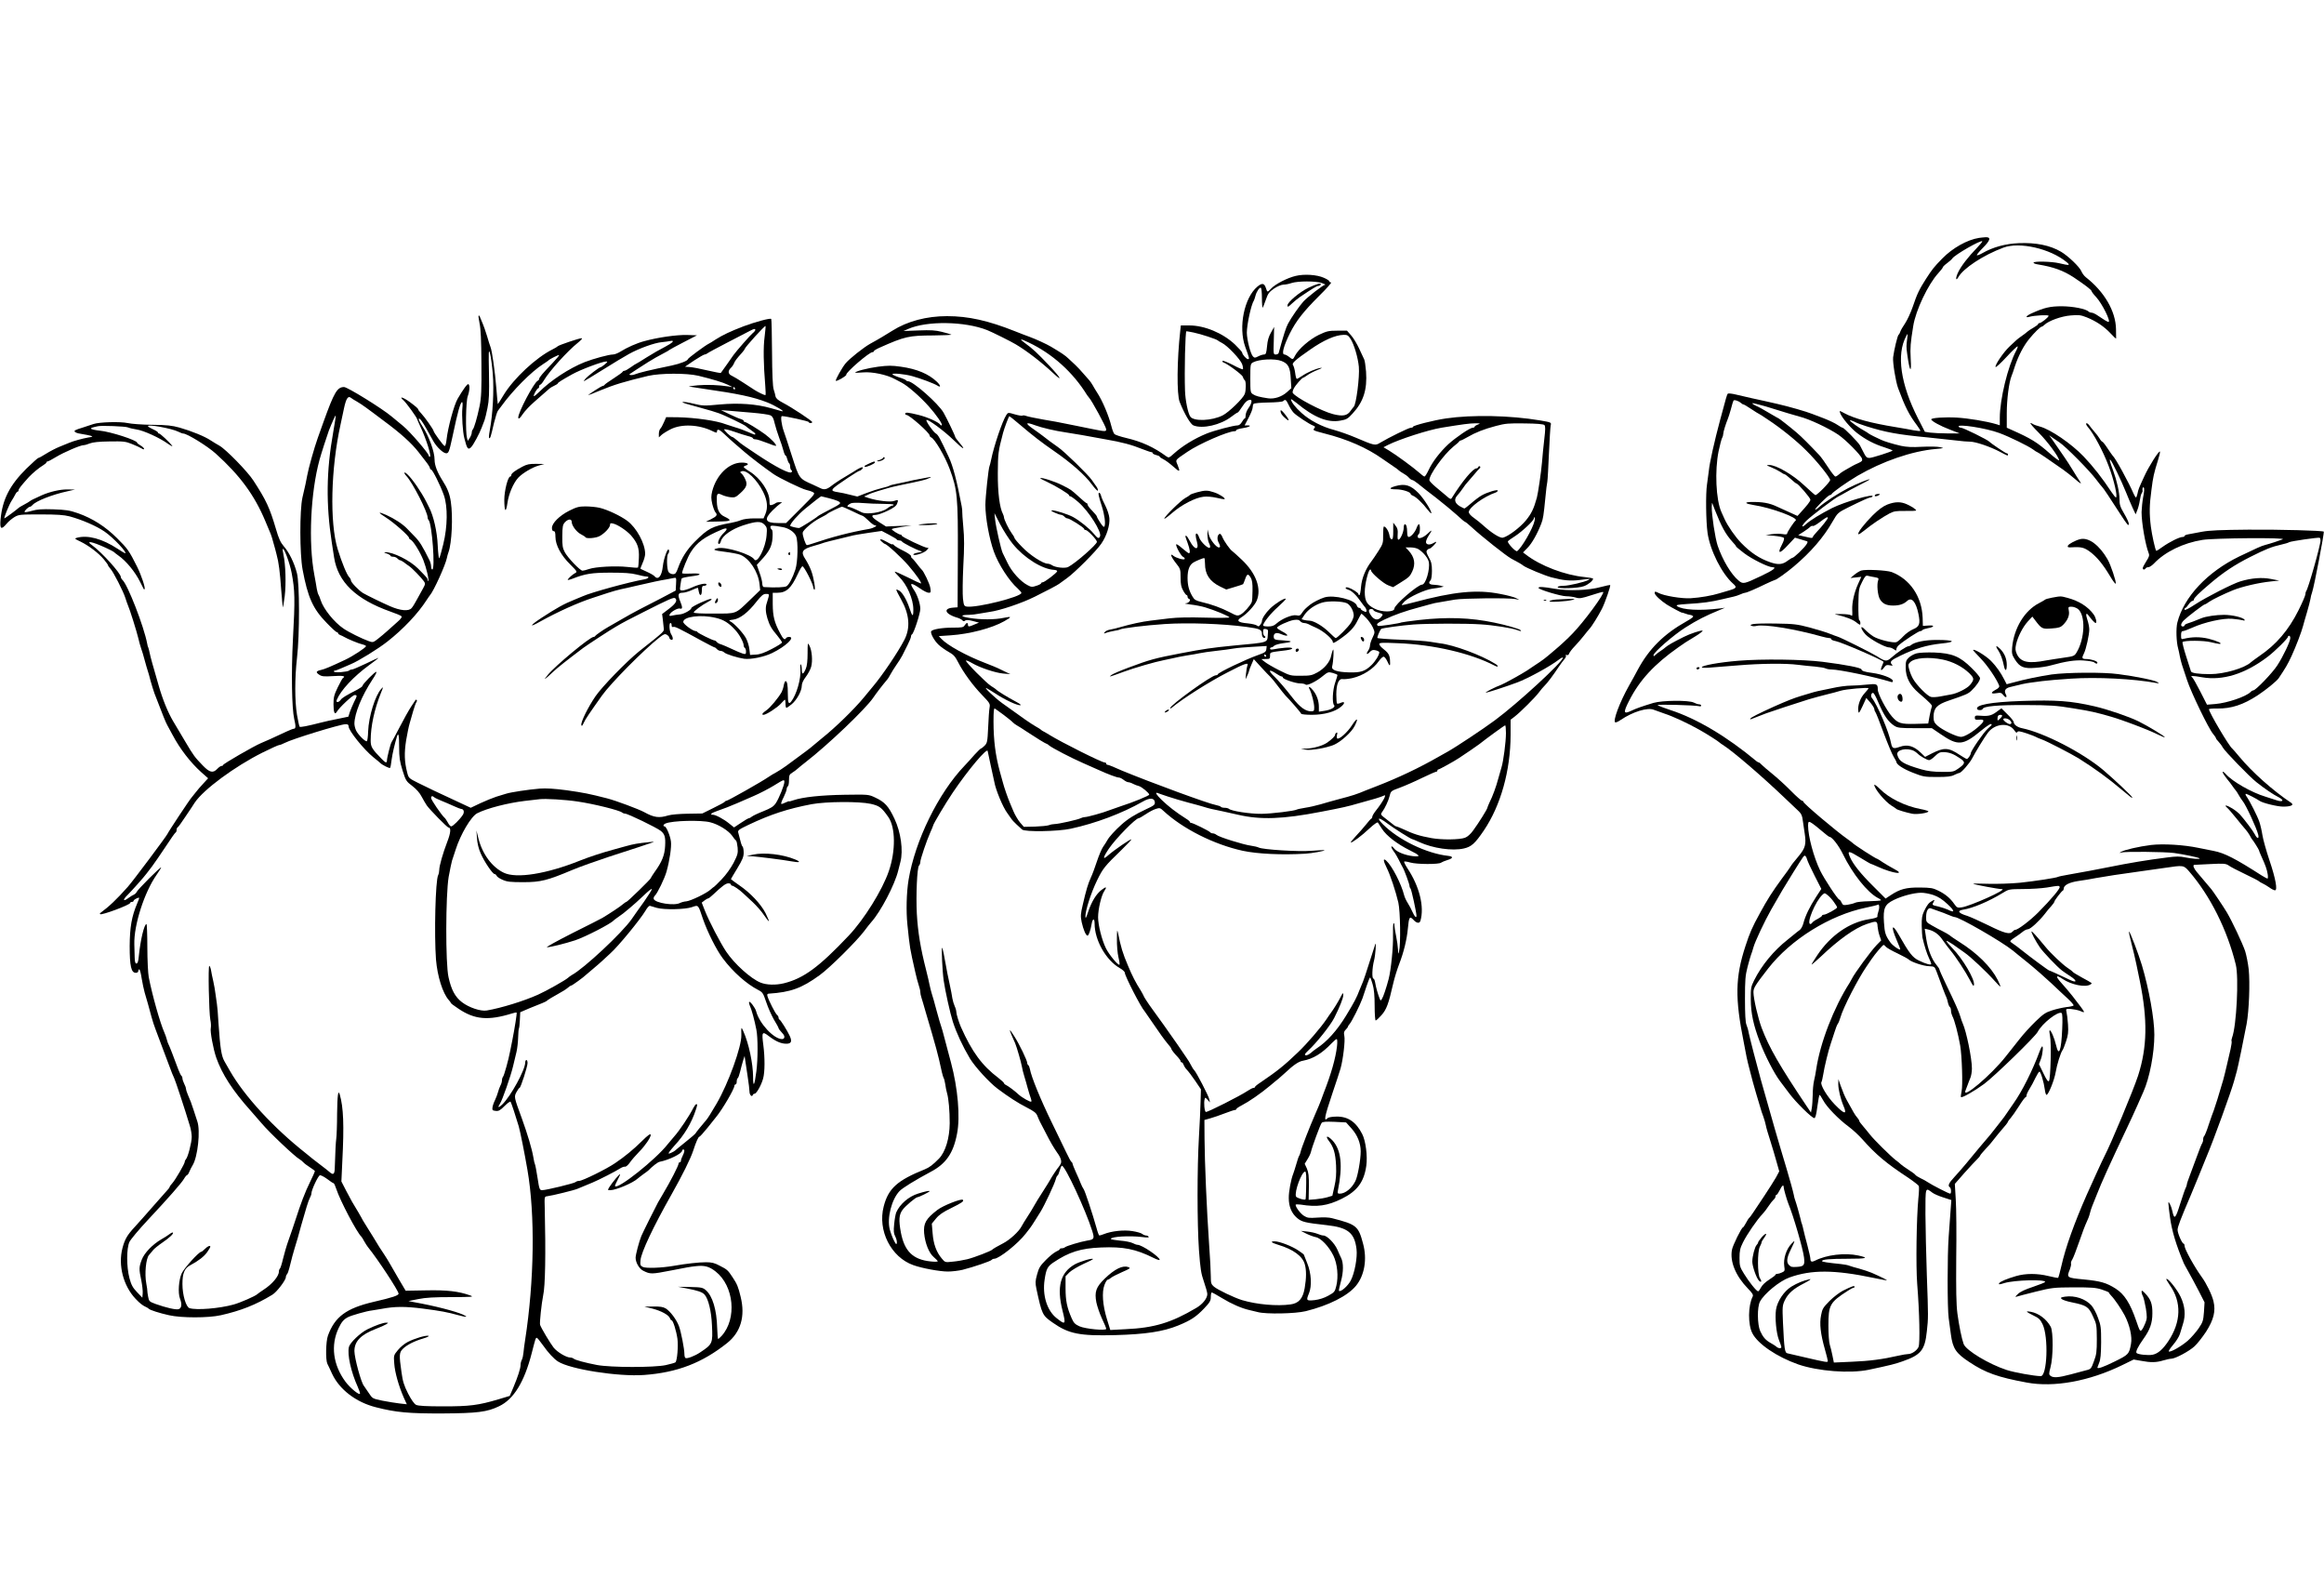 <?xml version="1.0" standalone="no"?>
<!DOCTYPE svg PUBLIC "-//W3C//DTD SVG 20010904//EN"
 "http://www.w3.org/TR/2001/REC-SVG-20010904/DTD/svg10.dtd">
<svg version="1.0" xmlns="http://www.w3.org/2000/svg"
 width="2000pt" height="1368pt" viewBox="0 0 2000 1368"
 preserveAspectRatio="xMidYMid meet">

<g transform="translate(0,1368) scale(0.1,-0.1)"
fill="#000000" stroke="none">
<path d="M17030 11633 c-101 -16 -227 -87 -315 -177 -72 -74 -85 -90 -140
-175 -57 -89 -77 -129 -114 -240 -18 -52 -48 -116 -66 -143 -19 -27 -37 -59
-41 -71 -4 -12 -10 -24 -15 -27 -9 -6 -39 -130 -47 -194 -5 -43 22 -210 43
-266 60 -162 95 -230 162 -319 18 -24 31 -46 29 -48 -3 -3 -28 0 -58 5 -29 6
-98 18 -153 27 -215 35 -358 74 -443 120 -42 23 -43 24 -37 4 13 -40 90 -131
147 -175 76 -58 147 -95 236 -123 40 -13 71 -25 69 -28 -11 -10 -176 -63 -199
-63 -22 0 -31 8 -48 43 -11 23 -27 53 -34 66 -17 29 -137 151 -149 151 -4 0
-25 11 -45 25 -20 14 -73 39 -117 56 -44 16 -89 34 -100 38 -50 20 -199 63
-300 86 -38 8 -88 20 -110 25 -22 5 -71 16 -110 24 -38 9 -99 23 -134 31 -36
9 -68 12 -72 8 -7 -8 -13 -28 -65 -223 -49 -182 -92 -373 -98 -440 -3 -25 -10
-79 -16 -120 -12 -75 -9 -318 5 -415 21 -149 123 -352 220 -437 35 -31 30 -39
-35 -58 -25 -7 -63 -18 -85 -25 -61 -19 -162 -37 -245 -42 -76 -5 -232 21
-278 46 -27 14 -32 14 -32 -2 0 -16 52 -65 105 -99 40 -25 130 -73 130 -69 0
1 13 -2 28 -8 16 -6 34 -11 40 -11 7 0 18 -4 25 -9 10 -6 -5 -19 -53 -46 -195
-109 -323 -236 -420 -416 -16 -31 -51 -94 -77 -140 -80 -143 -139 -301 -118
-314 5 -3 26 6 46 20 106 72 235 111 287 88 12 -5 54 -20 92 -33 74 -24 201
-83 300 -139 58 -32 165 -100 175 -111 3 -3 16 -13 30 -21 87 -56 332 -266
534 -459 49 -47 102 -97 117 -111 20 -19 29 -39 33 -75 4 -27 11 -79 17 -115
14 -92 6 -125 -52 -195 -51 -61 -57 -69 -74 -96 -5 -9 -37 -53 -70 -97 -82
-112 -125 -179 -189 -297 -67 -121 -89 -173 -125 -284 -88 -269 -91 -448 -14
-830 8 -41 19 -97 24 -125 6 -27 16 -72 24 -100 7 -27 21 -79 30 -115 10 -36
23 -83 30 -105 7 -22 20 -67 30 -100 9 -33 23 -76 31 -95 7 -19 16 -51 20 -70
3 -19 21 -80 39 -135 17 -55 42 -137 54 -182 l23 -81 -29 -54 c-17 -29 -61
-99 -99 -156 -38 -57 -81 -122 -96 -144 -15 -23 -31 -44 -35 -47 -5 -3 -17
-23 -28 -44 -11 -20 -22 -37 -25 -37 -12 0 -89 -156 -95 -193 -19 -101 32
-225 137 -333 41 -42 48 -55 41 -70 -40 -79 -41 -239 -3 -314 47 -93 211 -204
395 -269 172 -59 445 -80 608 -46 189 40 227 50 292 73 157 55 190 96 207 257
13 116 13 124 0 485 -6 168 -11 403 -12 522 0 239 -2 233 59 187 12 -10 55
-29 93 -41 l71 -23 -7 -95 c-4 -52 -11 -151 -16 -220 -12 -159 -12 -614 0
-700 5 -36 13 -99 19 -141 16 -121 43 -162 159 -238 138 -92 244 -130 493
-176 235 -44 538 11 823 150 l98 48 63 -11 c83 -16 132 -15 191 3 27 8 59 15
70 15 34 0 155 65 200 107 23 21 67 77 99 125 66 104 84 177 64 262 -13 56
-61 154 -102 210 -63 87 -147 239 -147 267 0 10 -4 19 -8 19 -13 0 -52 88 -52
119 0 25 25 91 115 301 13 30 42 102 66 160 23 58 54 134 69 170 62 146 209
553 235 645 9 33 20 74 25 90 10 35 61 284 84 405 21 115 30 354 18 470 -6 53
-20 124 -31 158 -23 67 -113 258 -157 332 -26 44 -124 190 -134 200 -3 3 -27
32 -55 65 -27 33 -59 70 -70 83 -26 31 -36 58 -22 61 7 1 70 4 141 7 114 6
131 4 155 -12 14 -11 78 -44 141 -74 63 -30 117 -58 120 -62 3 -4 17 -12 30
-18 14 -6 40 -22 59 -35 19 -14 41 -25 49 -25 24 0 6 100 -48 260 -27 80 -54
177 -60 215 -6 39 -18 90 -26 113 -15 46 -83 181 -111 220 -9 13 -11 22 -5 22
10 0 93 -43 117 -60 26 -19 154 -50 204 -50 67 0 96 14 68 33 -156 104 -335
263 -447 398 -29 35 -56 66 -60 69 -26 18 -200 312 -200 338 0 4 32 7 72 6
122 -1 222 32 348 114 75 50 162 121 180 147 57 85 76 116 110 189 39 85 86
208 100 261 4 17 19 68 33 115 14 47 27 99 30 115 2 17 9 44 15 60 18 53 106
514 100 521 -10 9 -373 19 -648 17 -239 -2 -335 -6 -400 -18 -47 -9 -100 -19
-117 -22 -18 -3 -33 -9 -33 -14 0 -5 -8 -9 -17 -9 -27 0 -113 -43 -172 -85
-28 -21 -53 -36 -55 -34 -10 14 -37 138 -46 208 -14 113 -13 185 5 316 14 112
20 139 57 258 12 37 19 69 16 72 -9 9 -97 -130 -134 -212 -50 -108 -52 -114
-59 -150 -4 -18 -10 -33 -13 -33 -4 0 -13 15 -21 33 -41 96 -158 310 -180 327
-3 3 -23 31 -44 63 -20 31 -41 57 -45 57 -4 0 -15 12 -24 28 -9 15 -29 41 -45
59 -15 17 -35 42 -44 55 -10 12 -20 20 -25 15 -4 -4 2 -17 13 -30 50 -56 132
-209 180 -337 45 -116 80 -270 62 -270 -4 0 -21 21 -39 48 -76 116 -156 218
-239 305 -104 109 -285 233 -376 257 -27 7 -54 17 -59 21 -6 5 -16 9 -22 9 -7
0 25 -37 70 -82 78 -78 176 -211 176 -238 0 -6 -36 20 -80 59 -110 97 -161
128 -332 204 l-38 17 0 126 c0 117 19 266 41 319 5 11 18 49 29 84 30 90 75
177 124 236 43 53 96 105 108 105 4 0 13 7 22 15 34 34 146 75 226 81 69 6 86
4 137 -16 82 -33 151 -79 206 -138 26 -28 47 -48 48 -44 0 4 0 40 -1 81 -3
154 -100 321 -260 446 -14 11 -32 35 -39 53 -16 37 -113 130 -174 166 -95 56
-217 80 -364 74 -116 -5 -224 -35 -311 -85 -24 -14 -46 -22 -49 -19 -4 3 19
31 50 62 66 66 74 95 25 93 -18 -1 -44 -4 -58 -6z m-17 -86 c-75 -77 -137
-157 -162 -211 -23 -46 -21 -81 2 -41 42 76 215 190 387 254 140 53 404 -8
545 -124 35 -29 25 -31 -63 -10 -66 16 -222 19 -222 5 0 -5 17 -12 38 -15 135
-22 219 -53 309 -112 96 -64 152 -107 153 -118 0 -5 18 -29 40 -52 52 -57 129
-213 105 -213 -8 0 -44 22 -89 53 -21 15 -46 27 -56 27 -9 0 -20 4 -25 9 -25
24 -134 45 -230 46 -103 0 -153 -12 -257 -59 -49 -21 -66 -43 -25 -32 46 13
167 19 167 9 0 -13 -64 -63 -79 -63 -6 0 -11 -4 -11 -8 0 -5 -18 -18 -40 -31
-22 -12 -45 -28 -52 -34 -7 -7 -29 -24 -48 -37 -19 -13 -40 -29 -46 -35 -6 -5
-33 -31 -60 -56 -51 -47 -131 -165 -120 -177 4 -3 46 35 93 86 47 51 90 92 95
92 5 0 0 -17 -11 -37 -72 -135 -141 -418 -141 -580 l0 -62 -32 10 c-85 25
-239 50 -336 56 -106 6 -222 -2 -222 -15 0 -14 78 -57 160 -88 l85 -33 -105 0
c-58 0 -125 4 -150 7 l-45 7 -59 115 c-150 294 -187 550 -102 707 15 28 15 27
9 -22 -8 -56 -8 -72 0 -130 21 -157 39 -178 30 -36 -5 88 -2 129 22 276 21
135 128 359 215 454 22 24 40 47 40 52 0 4 17 21 38 36 20 15 40 33 44 40 21
31 244 160 257 147 3 -2 -18 -28 -46 -57z m-2032 -1333 c8 -8 19 -14 24 -14 4
0 34 -18 67 -40 33 -22 62 -40 64 -40 2 0 39 -23 81 -52 108 -71 245 -181 328
-265 88 -86 205 -232 205 -253 0 -17 -111 -130 -127 -130 -4 1 -48 39 -97 85
-98 92 -241 175 -300 174 -29 0 -28 -1 18 -20 27 -11 62 -29 77 -39 15 -11 31
-20 36 -20 5 0 29 -18 53 -40 24 -22 46 -40 50 -40 14 0 120 -124 120 -139 0
-14 -26 -47 -91 -118 l-20 -22 -77 35 c-42 19 -86 39 -97 44 -69 33 -129 43
-230 41 -58 -2 -45 -15 25 -26 154 -23 393 -112 363 -134 -15 -11 -73 -99 -73
-111 0 -8 -12 -10 -40 -5 -22 4 -64 3 -93 -1 l-52 -8 73 -6 c40 -4 77 -11 83
-17 6 -6 1 -26 -17 -61 -41 -78 -20 -81 50 -5 l63 67 44 -13 c24 -7 50 -15 57
-17 10 -3 10 -8 0 -25 -20 -33 -110 -119 -124 -119 -4 0 -21 -11 -38 -23 -45
-35 -82 -38 -150 -15 -96 33 -170 83 -252 167 -50 51 -116 146 -143 206 -7 17
-19 44 -27 60 -47 104 -58 357 -24 523 11 53 25 105 30 114 6 10 10 26 10 35
0 17 22 87 39 128 5 11 17 49 27 85 9 36 19 69 22 73 5 10 42 -1 63 -19z m404
-89 c44 -13 89 -26 100 -29 85 -21 249 -98 335 -156 66 -45 195 -176 204 -206
5 -18 0 -24 -31 -38 -21 -9 -45 -21 -53 -26 -8 -5 -32 -18 -53 -30 -21 -11
-48 -29 -59 -40 -12 -11 -27 -20 -33 -20 -6 0 -34 35 -61 77 -27 42 -62 91
-79 109 -78 83 -157 162 -192 191 -55 47 -152 123 -156 123 -2 0 -40 22 -84
48 -44 27 -94 54 -112 61 -17 8 -31 17 -31 21 0 4 51 -8 113 -26 61 -19 148
-45 192 -59z m675 -112 c169 -53 272 -72 535 -97 88 -9 196 -21 241 -26 44 -6
97 -10 118 -10 47 0 171 -42 255 -86 72 -38 71 -38 71 -24 0 6 -5 10 -11 10
-9 0 -134 84 -149 100 -16 17 -225 120 -244 120 -8 0 -17 4 -20 9 -17 27 236
-12 348 -54 88 -32 251 -112 292 -142 17 -13 33 -23 36 -23 5 0 103 -66 222
-150 27 -19 71 -54 98 -77 54 -48 69 -54 44 -20 -9 12 -35 54 -58 92 -24 39
-55 88 -71 110 -15 22 -43 63 -62 90 -19 28 -43 61 -52 75 l-18 25 25 -18 c14
-9 42 -29 63 -43 54 -35 263 -247 316 -319 25 -33 48 -62 52 -65 7 -5 71 -100
156 -233 63 -97 73 -108 73 -82 0 10 -18 49 -40 86 -34 58 -40 76 -40 126 0
58 -23 158 -54 243 -29 78 -35 101 -25 94 12 -7 96 -182 135 -279 15 -38 40
-97 55 -130 l28 -60 14 35 c8 19 18 58 22 85 4 28 11 55 16 61 5 7 9 16 8 20
-4 22 2 37 10 29 6 -6 4 -38 -5 -80 -7 -38 -13 -97 -14 -131 0 -91 32 -278 61
-353 8 -19 4 -33 -21 -71 -16 -25 -30 -52 -30 -58 0 -15 17 -16 25 -2 3 6 14
10 24 10 9 0 30 14 47 31 95 101 253 178 419 204 100 16 726 21 690 5 -27 -11
-113 -39 -152 -49 -34 -9 -73 -27 -223 -99 -274 -133 -476 -348 -532 -568 -13
-50 -9 -169 7 -224 4 -14 10 -43 14 -65 4 -22 13 -56 19 -75 7 -19 26 -78 43
-130 34 -105 186 -420 225 -465 13 -15 24 -32 24 -36 0 -4 10 -18 23 -31 12
-13 28 -34 35 -48 16 -31 229 -251 291 -300 67 -53 145 -107 192 -130 50 -26
36 -44 -20 -25 -20 7 -63 21 -96 31 -117 35 -282 129 -339 193 -32 36 -39 23
-9 -16 15 -21 30 -40 33 -43 3 -3 17 -21 30 -40 13 -19 27 -37 30 -40 4 -3 15
-21 26 -40 10 -19 26 -42 34 -52 27 -31 121 -235 134 -290 9 -38 -10 -36 -29
3 -16 31 -85 122 -127 170 -13 14 -42 38 -65 52 -48 30 -79 36 -48 9 11 -9 47
-51 80 -92 33 -41 70 -86 82 -99 11 -13 27 -35 35 -50 7 -14 15 -28 18 -31 10
-9 60 -90 60 -95 0 -4 9 -25 19 -48 38 -83 49 -115 56 -156 4 -22 3 -41 -2
-40 -4 0 -27 13 -50 27 -226 145 -319 193 -413 211 -36 7 -94 19 -130 26 -129
27 -304 37 -408 25 -105 -13 -231 -42 -260 -60 -15 -10 -15 -11 3 -5 31 10
371 7 455 -4 80 -11 211 -38 219 -46 8 -9 -64 -4 -123 8 -47 10 -79 10 -160
-1 -162 -20 -329 -48 -501 -83 -66 -14 -240 -46 -343 -64 -45 -8 -86 -16 -90
-19 -15 -9 -198 -37 -330 -51 -76 -7 -192 -11 -270 -9 -74 2 -134 3 -131 0 6
-6 218 -46 248 -46 51 -1 -274 -147 -349 -157 -33 -5 -40 -2 -61 28 -34 50
-77 86 -138 116 -47 23 -65 26 -160 27 -117 1 -170 -13 -250 -66 l-44 -29
-108 108 c-105 104 -172 188 -197 246 -27 61 -16 61 88 -3 45 -27 83 -50 85
-50 3 0 33 -13 67 -28 128 -58 245 -73 138 -18 -30 16 -74 42 -97 57 -23 16
-44 29 -46 29 -12 0 -204 124 -217 140 -3 3 -21 17 -40 30 -96 67 -380 307
-380 321 0 5 -5 9 -11 9 -6 0 -50 38 -97 86 -46 47 -119 113 -161 147 -42 34
-83 69 -92 79 -9 10 -19 18 -23 18 -4 0 -12 5 -19 10 -254 212 -514 367 -742
441 -55 18 -104 37 -110 42 -10 9 322 0 358 -9 9 -3 17 -1 17 5 0 6 -8 11 -17
11 -10 0 -31 7 -46 15 -42 22 -272 20 -349 -3 -98 -30 -148 -47 -191 -68 -66
-31 -69 -15 -17 87 90 177 215 313 424 460 62 44 59 41 144 93 40 24 69 47 64
50 -10 6 -107 -26 -162 -54 -96 -48 -134 -70 -154 -87 -11 -10 -33 -26 -47
-35 -14 -9 -34 -24 -43 -33 -13 -13 -16 -14 -16 -2 0 24 175 176 276 239 97
62 174 101 289 148 l50 21 -45 -6 c-169 -21 -322 -13 -367 20 -13 10 4 13 93
19 124 7 199 17 299 41 39 9 81 19 95 22 14 3 39 11 57 19 17 8 35 14 41 14
13 0 90 33 178 76 39 18 74 34 78 34 12 0 100 63 162 115 148 125 258 252 337
391 41 71 44 74 132 118 119 59 179 86 193 86 6 0 13 4 17 9 17 28 -242 -47
-348 -100 -96 -49 -189 -105 -224 -138 -46 -42 -41 -13 5 31 43 42 247 196
277 209 11 5 36 19 55 30 19 12 74 41 123 66 48 24 87 46 87 48 0 8 -109 -36
-185 -75 -84 -43 -204 -121 -249 -162 -16 -15 -32 -25 -35 -23 -6 7 112 125
126 125 6 0 13 4 15 8 7 16 127 101 223 158 214 125 469 213 673 231 74 7 76
7 37 16 -22 5 -92 6 -155 3 -84 -5 -133 -2 -180 8 -74 17 -149 40 -176 54 -11
5 -37 18 -59 28 -22 11 -42 22 -45 25 -3 3 -17 12 -31 20 -46 24 -129 83 -129
92 0 4 17 -1 38 -11 20 -11 66 -28 102 -39z m-1303 -718 c59 -149 92 -210 155
-280 16 -16 28 -32 28 -36 0 -3 31 -29 69 -58 67 -51 208 -121 244 -121 41 0
10 -25 -96 -75 -149 -71 -157 -72 -195 -40 -65 54 -138 177 -180 300 -22 66
-52 263 -51 335 0 25 3 38 5 30 3 -8 12 -33 21 -55z m973 -71 c0 -9 -52 -76
-92 -117 -21 -22 -38 -44 -38 -49 0 -6 -11 -8 -27 -4 -16 4 -44 10 -63 14
l-35 8 45 28 c24 16 51 35 58 43 8 7 18 11 23 8 5 -4 32 12 61 34 51 39 68 48
68 35z m4240 -193 c0 -43 -107 -421 -124 -438 -3 -4 -6 -15 -6 -26 0 -10 -27
-73 -60 -139 -86 -171 -191 -294 -337 -393 -32 -22 -64 -46 -72 -53 -53 -50
-230 -102 -351 -102 -101 0 -161 9 -165 24 -2 6 -20 64 -41 128 -21 65 -35
121 -31 124 15 15 184 14 242 -1 33 -8 66 -15 75 -15 35 1 -22 27 -95 45 -73
17 -141 16 -212 -1 -21 -6 -23 -3 -23 30 0 26 4 36 15 36 9 0 44 13 80 29 105
48 268 84 345 77 36 -3 76 -9 89 -12 17 -5 22 -4 17 4 -12 20 -107 42 -177 42
-67 0 -155 -13 -194 -29 -52 -22 -102 -40 -122 -46 -13 -4 -23 -11 -23 -16 0
-5 -7 -9 -15 -9 -22 0 -18 26 8 52 31 31 171 138 181 138 4 0 22 10 39 23 27
19 126 67 202 98 78 32 225 66 325 76 l75 8 -73 14 c-76 15 -167 8 -262 -21
-62 -18 -292 -135 -387 -197 -61 -40 -93 -55 -93 -46 0 8 3 15 8 15 4 0 16 14
27 30 11 16 26 30 33 30 6 0 12 5 12 11 0 14 43 56 141 139 114 97 211 161
344 228 135 68 185 88 266 106 31 7 62 16 69 21 15 9 251 43 263 38 4 -2 7
-12 7 -22z m-260 -840 c0 -29 -60 -156 -112 -236 -42 -65 -186 -215 -207 -215
-5 0 -16 -6 -23 -14 -40 -40 -199 -94 -302 -103 l-73 -6 -58 114 c-32 63 -63
117 -69 121 -23 15 3 16 84 1 178 -31 370 28 565 176 63 48 175 158 175 173 0
4 5 8 10 8 6 0 10 -9 10 -19z m-4110 -1598 c14 -9 50 -39 81 -65 30 -26 59
-48 63 -48 22 0 80 -75 116 -149 83 -170 211 -330 301 -377 17 -8 29 -18 26
-20 -3 -3 -49 -7 -104 -8 -54 -1 -107 -7 -118 -13 -11 -6 -39 -13 -63 -17 -38
-6 -43 -4 -54 19 -6 14 -15 25 -19 25 -13 0 -130 178 -165 250 -56 116 -104
296 -104 388 0 37 6 39 40 15z m-49 -306 c4 -15 33 -79 65 -141 l58 -114 -45
-69 c-55 -84 -94 -165 -109 -226 -8 -28 -21 -52 -35 -61 -12 -8 -28 -21 -36
-28 -8 -7 -37 -31 -64 -52 -119 -93 -224 -220 -289 -350 -28 -57 -30 -68 -29
-166 1 -118 22 -218 78 -365 46 -120 122 -268 173 -336 15 -19 50 -67 79 -105
56 -76 196 -214 217 -214 9 0 17 31 26 100 7 55 16 100 19 100 3 0 17 -21 31
-47 30 -57 133 -163 220 -227 34 -25 87 -74 118 -109 116 -131 205 -206 394
-330 47 -32 88 -64 91 -71 3 -8 2 -56 -4 -108 -16 -172 -22 -575 -10 -733 20
-249 25 -510 12 -543 -13 -31 -58 -62 -90 -62 -12 0 -50 -6 -84 -14 -135 -31
-249 -46 -398 -52 l-157 -7 -12 59 c-6 32 -17 75 -23 94 -7 20 -12 92 -12 165
0 178 12 200 168 300 21 14 42 25 47 25 6 0 10 4 10 10 0 11 -27 2 -102 -36
-29 -15 -80 -54 -114 -88 -54 -55 -62 -67 -72 -122 -15 -72 -5 -160 33 -294
14 -49 25 -94 25 -100 0 -13 -10 -12 -195 31 -71 17 -139 32 -151 35 -25 4
-29 34 -40 264 -6 136 -5 148 15 191 29 61 74 101 169 149 43 23 64 37 47 34
-57 -12 -106 -32 -159 -64 -63 -39 -121 -125 -132 -198 -10 -70 2 -201 25
-260 12 -29 21 -57 21 -62 0 -14 -26 -12 -42 3 -7 6 -29 21 -48 31 -45 25 -68
51 -92 104 -25 56 -27 206 -2 253 35 68 169 178 254 208 189 68 387 67 725 -4
61 -13 111 -22 113 -20 3 2 -48 28 -130 64 -24 10 -72 26 -108 36 -36 9 -74
21 -85 25 -11 5 -42 11 -70 14 -117 12 -165 19 -165 26 0 14 64 20 223 20 163
0 185 7 89 28 -115 25 -274 6 -371 -44 -29 -15 -41 -10 -41 15 0 11 -12 63
-26 117 -15 55 -30 115 -34 134 -4 19 -10 42 -13 50 -4 8 -9 26 -11 40 -6 28
-40 147 -49 170 -3 8 -8 26 -10 40 -5 26 -37 142 -62 225 -42 141 -61 203
-102 345 -49 171 -53 184 -81 285 -11 39 -27 97 -37 130 -36 129 -96 362 -105
405 -4 25 -14 59 -21 75 -8 21 -12 90 -12 220 0 164 3 202 22 275 12 47 26 94
30 105 5 11 14 40 21 65 13 48 97 227 153 325 76 134 115 200 192 323 89 142
89 142 99 139 6 -2 13 -15 17 -30z m3288 -104 c181 -209 328 -502 402 -803 27
-110 6 -528 -32 -627 -5 -13 -7 -28 -4 -32 2 -5 -2 -35 -9 -67 -8 -32 -22 -93
-31 -134 -9 -41 -24 -100 -32 -130 -31 -109 -74 -245 -82 -265 -5 -11 -24 -64
-42 -118 -17 -54 -36 -100 -41 -103 -4 -3 -8 -15 -8 -28 0 -12 -4 -26 -8 -32
-5 -5 -25 -56 -46 -114 -21 -58 -49 -133 -62 -167 -13 -34 -24 -66 -24 -72 0
-6 -4 -19 -9 -29 -6 -9 -27 -72 -49 -140 -40 -129 -51 -139 -67 -62 -4 19 -13
46 -21 60 -12 22 -13 23 -13 5 0 -11 6 -65 14 -120 15 -113 53 -239 119 -395
4 -8 22 -42 41 -75 19 -33 57 -105 86 -160 l51 -100 -5 -82 c-6 -76 -9 -88
-46 -142 -22 -32 -64 -80 -93 -106 -55 -48 -153 -104 -164 -92 -3 3 14 29 38
57 25 29 51 70 58 93 7 23 19 61 26 85 25 77 18 154 -20 235 -30 63 -111 165
-123 153 -2 -2 11 -26 30 -53 103 -145 98 -317 -14 -484 -47 -70 -89 -106
-135 -115 -40 -7 -124 2 -137 15 -10 10 11 54 58 120 57 79 78 137 78 221 1
82 -14 122 -64 174 -23 24 -29 26 -29 12 0 -9 5 -27 12 -39 6 -12 17 -59 25
-104 11 -74 11 -87 -4 -125 -9 -24 -23 -51 -31 -60 -14 -17 -18 -10 -47 75
-53 155 -103 232 -178 280 -80 51 -131 65 -274 79 -148 14 -150 15 -119 89 7
19 11 40 9 47 -3 7 2 23 11 36 8 13 35 82 59 152 24 71 53 147 64 169 11 22
24 56 28 75 4 19 14 48 21 65 7 16 24 59 38 95 41 106 109 256 258 570 28 58
68 146 90 195 22 50 46 104 53 120 54 120 95 333 95 493 0 136 -46 392 -107
597 -28 94 -105 296 -111 290 -3 -2 7 -48 21 -102 14 -54 33 -134 42 -178 9
-44 22 -109 30 -145 68 -334 64 -569 -15 -815 -42 -128 -231 -581 -290 -694
-15 -28 -108 -232 -152 -331 -108 -245 -183 -455 -218 -612 -12 -54 -25 -99
-28 -102 -4 -2 -41 5 -82 15 -97 24 -198 24 -280 0 -79 -23 -136 -47 -145 -61
-8 -13 1 -13 45 1 87 26 350 33 350 10 0 -5 -46 -23 -102 -42 -70 -23 -113
-43 -133 -63 -23 -22 -25 -27 -10 -22 11 4 85 23 165 43 137 34 154 36 325 37
152 0 190 -2 243 -19 34 -11 62 -23 62 -27 0 -4 8 -15 18 -25 29 -29 87 -114
117 -171 43 -83 66 -184 54 -245 -16 -87 -20 -92 -140 -151 -97 -48 -149 -66
-149 -52 0 2 7 20 15 41 12 27 16 74 17 176 0 126 -2 145 -27 211 -14 40 -40
88 -56 106 -51 57 -143 88 -227 76 -37 -6 -42 -9 -30 -20 8 -8 47 -21 88 -29
126 -26 144 -37 181 -119 32 -68 33 -76 34 -196 0 -109 -3 -134 -25 -192 -23
-64 -27 -68 -65 -77 -22 -6 -83 -22 -135 -36 -106 -28 -148 -31 -173 -13 -15
12 -16 17 -1 73 24 86 25 309 2 350 -36 66 -104 117 -173 129 -49 9 -41 0 28
-34 43 -20 56 -34 75 -73 53 -110 40 -448 -16 -447 -57 1 -229 32 -293 53
-153 50 -349 168 -370 223 -17 46 -40 159 -54 264 -10 78 -12 201 -10 475 3
204 1 431 -4 505 l-8 134 84 96 c47 52 95 104 108 116 12 11 24 26 26 32 2 6
24 32 49 59 25 26 52 57 60 69 14 19 66 83 113 137 9 11 17 23 17 26 0 3 10
17 23 31 12 14 45 60 72 103 26 42 52 77 57 77 4 0 8 7 8 15 0 9 11 33 25 55
14 22 37 65 51 95 15 30 30 55 35 55 11 0 38 -91 46 -152 3 -27 10 -48 15 -48
16 0 67 125 79 196 11 66 43 168 59 189 5 6 18 39 30 75 18 54 21 79 17 145
-3 44 -9 93 -13 108 -6 28 -6 28 37 26 24 -2 59 -9 78 -16 53 -22 57 -29 -65
129 -23 29 -65 79 -94 111 -54 59 -49 75 11 34 75 -50 196 -75 239 -47 18 11
22 8 -72 59 -42 23 -78 45 -80 49 -2 4 -23 21 -48 37 -41 28 -140 121 -185
176 -77 93 -118 139 -122 135 -6 -5 35 -83 71 -136 30 -43 149 -168 191 -200
11 -9 44 -31 73 -50 59 -38 57 -60 -4 -31 -92 44 -174 81 -179 81 -6 0 -162
115 -233 172 -29 24 -64 49 -77 58 -14 8 -25 18 -25 22 0 4 19 20 43 35 23 15
52 36 65 47 13 11 33 21 45 21 22 2 96 70 146 134 14 19 38 49 54 65 15 17 27
34 27 39 0 10 61 90 73 95 4 2 7 9 7 16 0 30 46 54 125 66 44 6 112 17 150 25
77 14 219 36 390 59 61 9 153 22 205 29 160 24 162 24 209 -30z m-1114 -133
c8 -12 -73 -108 -185 -221 -70 -70 -174 -149 -197 -149 -6 0 -16 -7 -23 -15
-23 -27 -68 -16 -207 53 -76 37 -158 74 -183 82 -76 23 -91 44 -37 53 84 13
219 70 338 142 56 35 57 35 180 36 68 0 160 6 204 13 107 18 103 17 110 6z
m-1942 -132 c15 -20 27 -40 27 -45 0 -11 -94 -63 -115 -63 -8 0 -15 -4 -15 -8
0 -5 -17 -17 -37 -28 -21 -10 -42 -25 -46 -31 -4 -7 -12 -13 -17 -13 -38 0 43
197 104 252 18 17 20 16 46 -5 15 -12 39 -38 53 -59z m854 62 c45 -16 77 -36
124 -80 64 -59 64 -78 1 -46 -15 7 -51 19 -79 26 -58 13 -58 13 -42 41 10 19
9 20 -13 8 -29 -16 -43 -33 -70 -89 -17 -36 -21 -61 -20 -125 1 -44 4 -89 6
-100 17 -74 39 -142 56 -177 11 -23 20 -46 20 -51 0 -13 -46 -1 -107 29 -54
26 -82 62 -173 222 -59 104 -69 72 -16 -50 19 -43 32 -78 29 -78 -17 0 -65 35
-85 62 -42 59 -49 81 -55 173 -8 121 7 154 85 192 69 34 171 61 233 62 25 1
72 -8 106 -19z m-471 -139 c-7 -20 -11 -41 -9 -47 2 -7 -26 -16 -74 -23 -169
-27 -331 -140 -444 -310 -27 -40 -49 -76 -49 -80 0 -3 35 27 78 67 155 148
294 247 397 282 84 29 91 27 93 -20 2 -22 9 -58 17 -80 l14 -41 -39 -40 c-48
-49 -193 -247 -213 -290 -4 -8 -13 -23 -19 -34 -137 -214 -254 -517 -288 -745
-4 -30 -13 -75 -19 -100 -6 -25 -11 -79 -11 -120 -1 -41 -4 -92 -8 -114 l-7
-38 -36 53 c-235 351 -323 503 -388 674 -32 86 -71 253 -71 309 0 36 15 60
127 204 195 250 531 459 842 523 52 11 97 22 100 24 13 14 18 -22 7 -54z m514
1 c25 -8 64 -23 87 -33 24 -10 48 -19 54 -19 40 0 407 -212 502 -289 6 -6 64
-52 127 -103 63 -51 155 -132 205 -179 49 -47 114 -107 142 -133 29 -27 50
-52 48 -57 -3 -4 -31 -11 -63 -14 -31 -4 -86 -16 -122 -28 -55 -17 -76 -31
-143 -96 -43 -42 -105 -109 -137 -151 -33 -41 -86 -109 -119 -150 -126 -160
-380 -375 -346 -292 4 9 12 31 18 47 6 17 16 44 24 62 7 17 13 53 13 80 0 88
-48 320 -79 388 -5 11 -15 38 -21 60 -13 43 -41 107 -126 283 -30 62 -54 117
-54 122 0 4 -11 22 -25 38 -41 49 -73 131 -88 224 l-13 87 25 -5 c54 -12 96
-42 128 -90 19 -27 48 -67 66 -88 50 -60 132 -186 169 -257 25 -49 33 -59 36
-42 7 48 -97 224 -186 315 -31 32 -54 60 -51 62 3 3 27 -10 55 -29 27 -20 72
-51 99 -70 52 -35 190 -165 264 -248 24 -27 44 -47 46 -45 2 2 -8 28 -23 57
-57 112 -177 231 -332 328 -36 23 -72 47 -80 55 -9 7 -36 23 -60 35 -25 12
-67 35 -95 51 -49 28 -50 30 -49 75 0 51 19 82 43 71 9 -4 36 -13 61 -22z
m-449 -309 c8 -9 52 -34 99 -56 46 -22 90 -46 97 -53 22 -21 126 -56 175 -57
46 -2 47 -3 64 -47 50 -136 77 -207 84 -220 4 -9 11 -30 14 -48 4 -17 12 -34
17 -37 5 -4 9 -17 9 -31 0 -14 6 -35 12 -47 17 -29 49 -150 67 -252 15 -86 24
-346 12 -395 -5 -24 -8 -47 -5 -49 9 -9 116 52 199 113 89 66 439 406 461 448
38 73 176 181 206 162 7 -5 9 -53 5 -138 -8 -188 -29 -243 -53 -138 -14 60
-45 133 -55 127 -4 -3 -2 -24 3 -47 13 -56 5 -375 -9 -389 -8 -8 -22 12 -48
67 l-38 78 17 45 c17 48 22 122 8 106 -5 -6 -15 -26 -21 -45 -57 -155 -149
-340 -224 -445 -15 -22 -40 -58 -55 -80 -14 -22 -38 -54 -52 -71 -14 -18 -33
-42 -43 -55 -23 -31 -61 -78 -139 -168 -34 -41 -87 -104 -116 -140 -30 -36
-76 -89 -103 -118 -48 -51 -59 -76 -39 -88 12 -7 14 -55 3 -55 -12 0 -158 75
-190 97 -16 11 -45 27 -65 36 -20 10 -40 22 -44 28 -3 6 -30 26 -59 44 -29 19
-59 40 -66 47 -8 8 -27 24 -44 36 -44 34 -190 178 -222 220 -15 20 -43 52 -60
73 -18 20 -33 41 -33 46 0 5 -8 18 -18 29 -15 16 -33 46 -89 149 -18 33 -32
67 -53 125 l-19 55 -1 -44 c0 -44 20 -128 46 -189 32 -75 6 -70 -77 16 -66 68
-127 171 -114 192 4 6 10 35 15 63 9 62 47 218 65 267 7 19 21 62 31 95 10 33
23 67 29 75 7 8 17 35 24 58 23 82 150 329 223 435 10 15 29 43 43 63 34 50
97 124 105 124 4 0 14 -8 21 -17z m-881 -2067 c0 -15 27 -108 40 -141 43 -102
126 -389 135 -463 8 -67 0 -78 -60 -82 -45 -3 -52 -1 -69 16 -23 22 -20 61 11
124 44 91 45 97 9 58 -44 -46 -70 -129 -61 -191 6 -40 5 -44 -20 -55 -14 -7
-32 -12 -40 -12 -8 0 -15 -3 -15 -7 0 -5 -25 -24 -55 -43 -33 -21 -61 -48 -70
-67 -9 -18 -20 -33 -25 -33 -14 0 -80 83 -122 152 -35 56 -38 68 -38 135 0 62
5 84 30 134 33 67 122 197 168 244 16 17 40 49 54 71 14 21 33 45 42 53 9 7
16 20 16 27 0 8 4 14 8 14 5 0 17 18 28 40 19 40 34 52 34 26z"/>
<path d="M16135 9420 c-8 -13 15 -13 35 0 12 8 11 10 -7 10 -12 0 -25 -4 -28
-10z"/>
<path d="M16242 9339 c-37 -15 -74 -42 -125 -92 -74 -74 -135 -153 -124 -163
3 -4 27 12 54 34 59 49 153 112 213 144 38 20 58 23 138 22 50 -1 92 1 92 4 0
9 -34 32 -77 52 -53 25 -103 25 -171 -1z"/>
<path d="M17905 9042 c-39 -8 -103 -42 -109 -57 -5 -13 1 -16 32 -14 83 5 108
-1 159 -39 59 -44 110 -106 173 -211 24 -41 46 -69 48 -62 5 16 -44 164 -71
209 -69 120 -160 189 -232 174z"/>
<path d="M16017 8771 c-15 -5 -42 -22 -60 -37 l-32 -27 46 5 47 5 -28 -62
c-33 -73 -52 -158 -50 -218 2 -58 2 -61 -12 -50 -7 5 -44 10 -83 10 -38 1 -61
0 -50 -3 86 -20 146 -42 178 -67 34 -27 37 -27 37 -8 0 11 -4 22 -10 26 -5 3
-8 62 -7 138 2 124 4 136 32 190 24 49 32 57 49 53 12 -3 38 -9 59 -12 33 -6
37 -9 30 -28 -13 -34 -4 -128 15 -161 23 -39 56 -55 114 -55 54 0 90 12 120
39 39 37 76 -5 98 -112 17 -84 9 -108 -46 -131 -25 -10 -64 -38 -86 -62 -22
-24 -49 -46 -58 -49 -29 -9 -155 22 -198 49 -22 14 -54 40 -71 58 -45 48 -42
10 3 -40 35 -39 167 -112 202 -112 11 0 30 -7 42 -16 20 -14 22 -14 22 1 0 9
10 26 23 36 41 36 168 119 182 119 8 0 16 4 19 9 4 5 24 12 46 16 59 10 62 28
5 23 l-47 -3 -2 70 c-7 182 -108 332 -266 393 -43 16 -225 25 -263 13z"/>
<path d="M17660 8538 c-30 -6 -57 -13 -60 -17 -3 -3 -25 -16 -50 -29 -127 -64
-219 -217 -234 -384 -4 -50 -1 -62 24 -102 42 -66 76 -80 175 -72 44 3 103 12
130 20 134 37 215 49 291 43 42 -3 81 -10 87 -16 13 -13 27 -14 27 -2 0 13
-57 31 -96 31 -37 0 -41 8 -20 48 18 35 46 161 46 206 0 19 -7 56 -16 82 -17
50 -12 69 10 38 23 -31 53 -64 60 -64 14 0 4 44 -16 73 -48 67 -127 117 -225
143 -60 16 -56 16 -133 2z m222 -97 c68 -54 61 -256 -12 -376 -18 -29 -25 -32
-112 -44 -51 -7 -118 -18 -148 -23 -153 -30 -220 -16 -253 54 -14 32 -15 46
-7 84 15 66 58 150 102 198 l38 41 23 -30 c57 -76 62 -78 143 -72 60 4 78 10
98 30 40 40 58 83 50 122 -6 34 -5 35 24 35 16 0 40 -9 54 -19z"/>
<path d="M15090 8311 c-28 -6 -31 -9 -17 -15 9 -5 29 -5 44 -1 67 16 328 -26
559 -91 28 -8 58 -14 67 -14 10 0 17 -4 17 -10 0 -5 17 -12 38 -16 52 -10 412
-166 412 -179 0 -1 -7 -19 -16 -40 -16 -39 -3 -41 25 -2 10 15 21 18 44 13 25
-5 29 -4 19 6 -23 23 -11 37 71 76 127 62 230 92 350 105 138 13 120 31 -33
31 -101 1 -195 -18 -225 -45 -5 -5 -15 -9 -21 -9 -17 0 -98 -54 -146 -97 -42
-37 -52 -36 -129 13 -45 28 -305 158 -336 167 -10 3 -43 15 -73 27 -30 12
-107 35 -170 52 -102 27 -134 31 -280 33 -91 2 -181 0 -200 -4z"/>
<path d="M17180 8114 c0 -3 8 -18 18 -32 19 -29 36 -76 47 -129 10 -52 25 -49
25 5 0 54 -19 100 -56 138 -25 24 -34 29 -34 18z"/>
<path d="M16980 8086 c0 -1 30 -35 68 -74 57 -59 136 -176 157 -232 3 -10 -6
-22 -30 -34 -47 -26 -44 -38 6 -30 36 6 44 4 60 -17 20 -27 36 -20 20 9 -16
30 -3 51 38 61 72 19 137 33 171 37 19 2 67 9 105 14 39 5 150 15 247 21 224
15 539 -1 733 -37 28 -5 29 -5 10 8 -21 15 -186 49 -335 68 -129 18 -445 15
-575 -3 -111 -17 -236 -43 -333 -70 l-53 -14 -21 41 c-29 58 -70 115 -113 159
-44 45 -155 112 -155 93z"/>
<path d="M16495 8059 c-22 -5 -52 -22 -67 -36 -25 -23 -28 -34 -28 -86 0 -84
36 -154 113 -220 96 -82 119 -106 112 -117 -3 -6 -12 -41 -19 -78 l-12 -67
-109 -3 c-127 -3 -151 4 -203 63 -48 55 -122 195 -122 232 0 49 -8 52 -93 43
-44 -5 -107 -9 -140 -9 -34 0 -105 -9 -157 -21 -52 -11 -108 -23 -125 -26 -16
-3 -48 -12 -70 -19 -22 -7 -58 -18 -80 -24 -62 -19 -115 -40 -230 -91 -128
-58 -195 -92 -201 -102 -5 -8 -1 -9 12 -3 10 4 39 16 64 25 25 9 52 20 60 23
22 9 271 91 365 120 44 13 114 32 155 42 41 10 95 24 120 32 43 14 240 31 240
21 0 -3 -15 -22 -34 -43 -37 -40 -60 -104 -54 -151 3 -26 7 -23 37 41 l32 70
35 -40 c18 -22 34 -47 34 -56 0 -8 4 -19 9 -25 5 -5 37 -85 71 -179 35 -93 74
-187 87 -207 13 -21 23 -40 23 -43 0 -22 58 -60 139 -92 91 -36 102 -38 211
-38 90 0 122 4 149 18 19 9 38 17 43 17 16 0 88 83 110 125 26 51 105 181 135
220 60 81 182 92 229 20 13 -19 19 -23 25 -13 6 10 23 7 81 -12 40 -14 75 -27
78 -30 3 -3 27 -13 54 -23 41 -14 255 -125 315 -162 143 -90 255 -172 373
-272 79 -66 88 -73 88 -64 0 9 -155 155 -250 236 -177 149 -509 321 -700 360
-39 8 -70 31 -70 52 0 8 -24 38 -53 66 l-53 53 -45 -33 c-44 -32 -72 -37 -154
-30 -24 2 -30 -2 -30 -18 0 -17 6 -19 38 -17 46 4 48 -10 5 -50 -56 -53 -131
-98 -162 -98 -38 0 -164 61 -205 99 -26 24 -31 37 -31 74 0 74 29 105 130 139
150 51 167 58 197 87 40 38 73 86 73 106 0 9 -33 49 -73 88 -101 100 -168 127
-321 133 -61 2 -129 -1 -151 -7z m225 -54 c86 -18 169 -61 227 -117 44 -44 45
-53 7 -101 -25 -30 -112 -74 -164 -82 -19 -3 -61 -11 -92 -17 -31 -6 -68 -8
-81 -4 -30 7 -124 102 -154 156 -12 21 -27 57 -33 81 -10 37 -9 44 8 61 38 39
161 48 282 23z m-559 -360 c53 -124 87 -174 142 -210 27 -17 49 -20 177 -20
l145 0 75 -51 c150 -103 193 -99 346 27 63 52 94 70 94 54 0 -3 -15 -19 -34
-35 -36 -32 -146 -191 -146 -212 -1 -15 -24 -48 -34 -48 -4 0 -32 16 -61 35
-96 64 -134 66 -239 13 l-59 -30 -36 35 c-62 60 -116 75 -183 51 -54 -19 -65
-14 -74 33 -16 91 -117 329 -166 390 -12 15 -2 46 13 41 6 -2 24 -35 40 -73z
m1069 -123 c0 -5 -9 -17 -20 -27 -19 -18 -20 -17 -20 2 0 11 3 23 7 26 9 10
33 9 33 -1z m63 -36 c20 -15 23 -36 4 -36 -17 0 -57 29 -57 41 0 13 32 11 53
-5z m-821 -267 c9 -5 23 -15 31 -23 23 -23 81 -56 99 -56 9 0 32 16 51 35 28
28 42 35 74 34 47 -1 85 -15 140 -53 50 -33 47 -46 -16 -90 -37 -26 -46 -28
-141 -27 -71 0 -122 7 -173 21 -157 46 -194 68 -209 126 -11 43 82 64 144 33z"/>
<path d="M14960 7995 c-163 -13 -323 -42 -314 -57 3 -4 33 -5 67 -2 34 2 142
11 240 19 200 17 417 19 522 5 39 -5 104 -12 145 -15 41 -4 82 -11 91 -16 10
-5 32 -9 50 -9 66 0 375 -64 508 -106 18 -5 22 -4 20 10 -5 22 -93 55 -174 66
-65 8 -95 18 -95 30 0 14 -129 40 -335 66 -167 21 -523 26 -725 9z"/>
<path d="M14600 7930 c0 -5 4 -10 9 -10 6 0 13 5 16 10 3 6 -1 10 -9 10 -9 0
-16 -4 -16 -10z"/>
<path d="M16337 7703 c-12 -11 -8 -40 8 -53 21 -17 32 -5 27 30 -4 28 -20 39
-35 23z"/>
<path d="M17400 7649 c-270 -9 -406 -35 -384 -71 7 -11 42 -10 46 2 8 24 128
35 368 34 217 -1 264 -4 410 -28 156 -25 198 -35 330 -73 97 -28 319 -112 390
-148 39 -19 70 -32 70 -28 0 9 -148 98 -227 137 -81 40 -265 103 -378 129
-204 47 -328 56 -625 46z"/>
<path d="M17352 7330 c0 -19 2 -27 5 -17 2 9 2 25 0 35 -3 9 -5 1 -5 -18z"/>
<path d="M16130 6927 c0 -33 93 -145 150 -180 19 -11 37 -24 40 -27 6 -7 81
-30 135 -41 41 -9 148 8 140 21 -3 4 -33 13 -67 19 -134 26 -269 92 -349 172
-27 27 -49 43 -49 36z"/>
<path d="M15161 3035 c-17 -20 -31 -40 -31 -45 0 -5 -6 -15 -13 -22 -16 -17
-37 -98 -37 -143 0 -39 36 -143 57 -163 21 -21 27 -7 9 20 -22 31 -23 230 -1
272 8 15 15 32 15 38 0 5 10 22 22 38 32 43 16 47 -21 5z"/>
<path d="M11150 11306 c-72 -17 -177 -71 -212 -110 -31 -33 -31 -33 -45 9 -13
39 -33 42 -72 9 -114 -95 -165 -349 -105 -517 37 -102 38 -107 24 -107 -14 0
-49 40 -50 56 0 6 -28 37 -62 70 -104 98 -261 164 -393 164 l-73 0 -5 -47
c-28 -247 -31 -547 -5 -611 39 -99 93 -192 118 -202 78 -32 233 3 326 74 26
20 50 36 54 36 5 0 22 22 39 49 29 45 48 61 72 61 17 0 9 -36 -16 -70 -14 -19
-25 -47 -25 -62 0 -15 -3 -28 -7 -28 -5 0 -16 -14 -25 -30 -10 -18 -25 -30
-37 -30 -35 0 -202 -44 -266 -70 -106 -43 -210 -107 -283 -173 -41 -37 -44
-38 -65 -23 -106 78 -210 126 -346 158 -47 11 -92 26 -100 33 -7 7 -19 37 -26
66 -23 93 -78 223 -125 294 -11 17 -27 43 -36 60 -9 16 -22 34 -28 41 -6 7
-29 33 -51 58 -22 26 -53 59 -69 74 -16 15 -44 41 -62 58 -28 27 -60 48 -149
101 -37 22 -130 65 -185 85 -30 11 -86 32 -125 48 -231 92 -402 130 -585 130
-177 0 -342 -44 -470 -125 -63 -39 -113 -70 -192 -113 -57 -32 -179 -129 -210
-167 -30 -35 -91 -145 -85 -151 8 -8 93 42 90 52 -6 19 197 194 225 194 7 0
12 4 12 8 0 5 21 18 48 30 220 98 252 105 464 106 92 1 161 4 155 7 -7 4 -43
14 -82 24 -56 14 -96 16 -200 12 l-130 -5 41 18 c161 71 486 66 679 -10 39
-15 210 -100 247 -123 98 -58 221 -154 320 -246 89 -83 69 -44 -34 65 -101
107 -141 144 -207 192 -54 39 -42 41 30 6 206 -97 384 -258 504 -453 6 -9 13
-18 16 -21 21 -19 149 -254 149 -274 0 -20 -8 -20 -127 4 -54 11 -111 23 -128
26 -16 3 -59 11 -95 19 -36 8 -121 24 -190 35 -69 12 -135 26 -148 31 -13 5
-28 7 -33 3 -5 -3 -35 2 -66 11 -57 17 -58 17 -73 -6 -34 -52 -107 -267 -131
-387 -5 -24 -11 -47 -13 -51 -9 -13 -36 -271 -36 -335 0 -110 33 -291 73 -402
40 -111 133 -254 205 -317 17 -16 32 -33 32 -38 0 -34 -384 -130 -470 -118
-23 4 -26 10 -33 69 -4 37 -3 159 3 280 9 160 9 246 0 336 -6 67 -10 125 -9
130 1 5 -1 27 -5 49 -42 221 -74 344 -112 425 -74 159 -91 190 -110 200 -22
12 -89 108 -81 116 11 11 152 -93 231 -170 87 -85 115 -98 51 -23 -19 22 -35
44 -35 49 0 9 -72 159 -100 208 -45 78 -262 270 -306 270 -7 0 -15 4 -18 9 -3
4 -30 16 -61 25 -30 10 -55 22 -55 26 0 12 104 2 170 -16 73 -20 190 -64 218
-82 31 -20 28 1 -5 33 -71 68 -173 111 -311 130 -77 11 -109 11 -195 0 -91
-12 -197 -40 -197 -51 0 -2 30 -1 68 2 77 7 205 -20 272 -57 8 -5 35 -18 59
-31 52 -27 160 -121 233 -203 63 -70 122 -155 113 -163 -3 -4 -9 -2 -13 4 -16
23 -110 65 -187 84 -93 23 -115 24 -115 10 0 -5 5 -10 11 -10 25 0 199 -154
199 -176 0 -7 6 -14 13 -17 31 -12 119 -162 160 -272 66 -178 72 -243 70 -745
l-2 -445 -40 -3 c-54 -4 -71 -26 -40 -51 13 -11 43 -25 66 -32 24 -6 48 -18
54 -25 8 -10 15 -11 24 -4 9 8 29 7 67 -3 l53 -14 -39 -16 c-47 -21 -56 -21
-56 -2 0 21 -13 19 -28 -5 -11 -18 -23 -20 -103 -20 -90 0 -174 -14 -185 -31
-10 -16 27 -83 64 -117 21 -19 59 -46 86 -61 40 -22 56 -38 80 -86 47 -92 128
-202 207 -284 67 -70 71 -75 65 -110 -4 -20 -9 -96 -12 -169 -6 -124 -8 -135
-31 -158 -13 -13 -27 -24 -31 -24 -4 0 -28 -24 -54 -52 -25 -29 -65 -73 -88
-97 -225 -235 -425 -644 -481 -981 -18 -108 -22 -270 -10 -385 22 -210 19
-193 68 -410 8 -38 22 -88 29 -110 8 -23 14 -49 14 -60 0 -10 4 -32 10 -49 5
-17 24 -78 40 -136 17 -58 40 -134 50 -170 29 -100 51 -181 61 -225 19 -91 34
-151 40 -160 4 -5 10 -30 14 -55 3 -25 10 -58 15 -75 14 -48 23 -152 23 -259
-1 -129 -37 -247 -92 -304 -53 -54 -82 -76 -121 -92 -239 -96 -315 -165 -355
-320 -54 -207 63 -437 255 -505 75 -27 228 -55 297 -55 36 0 93 7 127 15 94
24 245 75 251 86 4 5 13 9 21 9 42 0 206 131 271 216 12 16 29 38 38 49 8 11
28 40 43 65 16 25 37 59 47 75 34 55 121 240 131 280 3 14 10 28 15 31 5 2 13
23 19 44 6 22 14 40 19 40 27 0 205 -383 261 -562 20 -66 17 -72 -45 -82 -55
-9 -178 -46 -190 -57 -5 -5 -17 -9 -27 -9 -10 0 -18 -3 -18 -8 0 -4 -14 -13
-32 -21 -17 -8 -57 -40 -88 -72 -49 -49 -60 -68 -75 -124 -16 -57 -16 -73 -6
-123 49 -226 51 -229 144 -294 135 -94 229 -113 533 -105 262 7 414 30 544 83
109 45 152 73 223 147 49 52 57 65 57 99 0 21 4 38 8 38 5 0 45 -22 89 -49 80
-49 167 -87 233 -102 19 -4 53 -12 75 -18 71 -19 323 -14 412 8 198 49 360
131 432 218 74 90 98 230 61 364 -40 151 -56 164 -267 218 -23 7 -77 9 -125 5
-73 -5 -87 -3 -116 15 -30 19 -72 74 -72 95 0 5 19 5 43 2 142 -23 230 -11
354 50 133 66 191 144 211 283 12 83 -5 216 -35 274 -53 104 -123 152 -221
150 -35 0 -69 -6 -75 -12 -38 -38 -30 6 40 214 30 88 61 183 69 210 22 76 42
244 33 283 -6 27 -3 38 12 53 10 10 19 22 19 26 0 3 6 14 14 22 19 21 91 165
111 221 9 25 26 75 38 113 12 37 25 67 28 67 3 0 13 -27 22 -60 12 -41 17 -99
17 -185 0 -69 4 -125 9 -125 5 0 28 21 50 46 43 49 60 94 100 269 11 50 35
126 52 170 39 101 66 210 75 307 9 98 15 109 47 75 28 -31 53 -35 61 -9 35
119 -8 295 -111 450 -19 29 -32 56 -29 59 3 3 27 0 53 -8 56 -16 246 -17 265
-1 7 5 32 16 56 23 47 14 51 30 7 35 -187 20 -430 137 -565 273 -58 59 -37 64
37 8 59 -44 206 -137 217 -137 3 0 30 -11 60 -25 118 -54 284 -78 384 -55 65
15 95 42 172 155 145 215 229 514 230 821 l0 132 33 25 c52 40 181 169 211
210 15 21 37 46 48 57 22 20 77 94 124 165 15 22 35 50 46 62 11 12 17 26 14
32 -4 7 -1 9 8 5 8 -3 17 2 20 14 4 10 25 39 49 63 23 24 58 65 77 89 19 25
41 51 48 59 20 20 78 114 108 173 27 53 77 198 71 205 -2 1 -37 -6 -78 -17
-107 -30 -280 -36 -397 -16 -103 18 -142 20 -142 8 0 -14 193 -72 239 -72 24
0 61 -5 81 -11 33 -10 49 -8 135 20 53 18 99 30 102 28 13 -14 -167 -259 -266
-360 -36 -38 -104 -101 -151 -140 -89 -76 -98 -83 -176 -134 -27 -18 -56 -38
-64 -43 -41 -27 -198 -114 -223 -123 -46 -16 -143 -66 -130 -66 13 -1 175 52
269 87 94 35 284 139 357 195 20 16 37 24 37 18 0 -35 -390 -394 -585 -538
-101 -75 -333 -229 -408 -271 -27 -15 -61 -34 -75 -42 -169 -97 -351 -183
-537 -255 -38 -14 -81 -31 -95 -37 -70 -30 -113 -44 -225 -73 -49 -13 -121
-33 -160 -45 -38 -11 -99 -25 -134 -30 -35 -6 -66 -12 -70 -15 -20 -12 -217
-36 -305 -37 -98 -1 -260 24 -280 43 -6 5 -22 9 -37 9 -15 0 -30 4 -33 9 -3 4
-23 11 -43 15 -57 9 -551 190 -808 296 -11 4 -41 17 -67 29 -26 12 -52 21 -58
21 -5 0 -10 5 -10 10 0 6 -6 10 -14 10 -25 0 -371 173 -476 238 -19 12 -42 25
-50 29 -8 3 -17 10 -20 13 -3 4 -23 17 -45 29 -35 19 -113 73 -290 201 -65 47
-167 145 -135 129 14 -7 50 -29 81 -49 31 -21 87 -52 124 -69 78 -37 124 -39
55 -2 -83 44 -170 98 -180 111 -3 3 -21 16 -40 27 -42 26 -225 211 -217 219 3
4 27 -6 52 -21 69 -40 198 -83 268 -90 l62 -5 -45 21 c-25 12 -53 25 -62 30
-9 5 -59 25 -110 45 -162 62 -325 152 -376 207 l-23 24 103 7 c162 11 354 61
460 121 68 38 67 44 -5 29 -76 -16 -197 -17 -297 0 -77 12 -77 26 -1 26 21 0
63 5 92 11 30 5 68 12 84 14 90 12 272 73 390 131 107 53 196 100 210 111 6 5
35 26 65 47 69 49 255 235 298 299 46 66 75 160 69 220 -2 26 -18 73 -34 105
-16 31 -33 69 -37 85 -3 15 -11 27 -16 27 -12 0 -7 -25 22 -115 23 -71 33
-147 24 -171 -5 -13 -12 -8 -36 27 -16 24 -30 49 -30 54 0 6 -19 28 -40 50
-22 22 -40 45 -40 52 0 7 -3 13 -7 13 -5 0 -33 23 -63 51 -75 68 -72 66 -148
104 -62 32 -181 70 -189 61 -3 -2 22 -16 54 -30 76 -35 193 -106 193 -117 0
-5 5 -9 11 -9 6 0 37 -22 69 -50 89 -77 202 -255 187 -294 -10 -24 -21 -19
-56 24 -33 41 -120 111 -177 142 -42 23 -152 58 -178 57 -15 0 -10 -6 19 -19
22 -10 47 -19 56 -19 9 -1 22 -8 29 -16 7 -8 19 -15 26 -15 19 0 144 -79 144
-91 0 -5 6 -9 13 -9 17 0 97 -84 97 -102 0 -22 -182 -182 -247 -216 -26 -14
-109 -5 -138 14 -11 8 -28 14 -38 14 -40 0 -153 73 -219 142 -38 38 -68 74
-68 80 0 5 -11 24 -24 41 -25 34 -66 118 -66 137 0 5 -4 18 -9 28 -28 53 -45
182 -44 350 1 169 3 188 45 347 10 38 46 136 54 144 1 2 47 -35 101 -81 96
-82 181 -148 283 -218 147 -101 267 -207 325 -286 27 -37 51 -61 53 -55 2 7
-3 22 -12 34 -9 12 -27 38 -40 57 -31 46 -240 249 -291 283 -38 26 -103 74
-135 100 -8 7 -44 32 -79 57 -72 50 -66 62 17 31 61 -22 172 -48 262 -61 30
-5 93 -15 140 -23 47 -9 139 -25 204 -37 140 -24 226 -47 317 -84 36 -14 71
-26 77 -26 7 0 12 -4 12 -9 0 -5 14 -12 30 -16 17 -4 30 -10 30 -14 0 -4 15
-14 33 -23 17 -8 56 -37 85 -63 56 -50 61 -48 36 15 -19 47 -26 37 85 113 101
69 349 177 406 177 8 0 15 4 15 9 0 5 22 12 48 16 58 8 91 25 50 25 l-27 0 34
65 c19 36 35 75 35 88 0 12 4 27 8 32 4 6 60 11 126 12 69 1 123 6 129 12 18
18 25 13 46 -31 11 -24 30 -54 43 -68 23 -25 137 -101 172 -113 14 -6 16 -10
7 -21 -15 -18 -13 -19 89 -46 195 -49 365 -124 496 -217 38 -26 83 -57 99 -68
17 -10 36 -25 43 -32 8 -7 26 -20 40 -27 15 -8 36 -23 46 -35 11 -12 24 -21
30 -21 6 0 28 -14 49 -31 20 -17 90 -72 156 -122 65 -51 146 -118 180 -149 34
-32 65 -58 69 -58 4 0 30 -21 57 -46 84 -78 300 -249 342 -271 50 -26 89 -48
103 -60 25 -19 181 -84 240 -100 102 -27 163 -33 245 -23 95 12 94 12 74 0
-29 -17 -169 -50 -213 -50 -25 0 -48 -4 -51 -10 -11 -18 179 -12 227 7 39 15
77 47 78 64 0 4 -33 10 -72 14 -169 16 -383 97 -507 194 l-24 18 39 40 c37 37
85 122 118 208 16 42 20 68 36 230 5 55 12 114 16 130 3 17 9 127 14 245 5
118 12 226 15 240 6 26 6 26 -92 43 -256 43 -582 50 -808 17 -105 -15 -285
-61 -285 -72 0 -5 -8 -8 -18 -8 -18 0 -193 -86 -264 -129 -44 -27 -49 -25
-214 45 -56 24 -137 52 -180 64 -108 28 -211 82 -283 147 -54 48 -91 97 -91
118 0 4 21 -11 48 -32 149 -124 268 -172 376 -152 54 9 65 16 107 62 93 101
126 205 115 360 -4 49 -11 96 -16 105 -5 9 -24 51 -43 92 -19 41 -50 93 -70
115 l-35 40 -83 0 c-76 0 -91 -4 -159 -36 -79 -38 -176 -122 -205 -179 -18
-36 -20 -36 -52 -10 -14 11 -32 20 -39 20 -27 0 -8 72 46 181 54 108 116 187
251 322 65 64 112 117 104 117 -8 0 -15 4 -15 10 0 5 -21 19 -47 30 -60 27
-169 34 -243 16z m225 -61 c22 -8 35 -14 29 -15 -16 0 -152 -106 -187 -144
-36 -40 -105 -139 -133 -192 -18 -35 -35 -87 -80 -251 -2 -7 -13 -13 -25 -13
-20 0 -21 3 -17 119 l3 118 -27 -48 c-20 -34 -30 -69 -34 -118 -6 -61 -10 -71
-26 -71 -10 0 -33 -7 -50 -16 -27 -14 -32 -14 -45 -1 -21 21 -52 142 -53 204
0 70 37 242 61 278 3 6 9 23 13 39 9 37 36 77 47 70 5 -3 9 -44 9 -91 0 -48 3
-83 7 -80 3 4 15 35 27 69 18 53 28 66 70 95 28 19 61 33 80 34 17 0 49 6 71
14 55 18 210 18 260 0z m-1103 -426 c60 -12 200 -58 208 -68 3 -3 19 -13 35
-21 48 -23 161 -143 175 -184 7 -21 9 -40 6 -43 -3 -3 -42 13 -86 37 -45 23
-85 39 -88 35 -4 -4 -2 -10 4 -12 40 -14 163 -106 170 -125 3 -13 11 -26 16
-29 12 -8 12 -87 0 -119 -15 -39 -138 -158 -190 -184 -93 -47 -248 -53 -278
-11 -20 26 -44 144 -46 225 -6 163 2 510 12 510 5 0 33 -5 62 -11z m1352 -57
c30 -48 62 -157 70 -237 8 -86 -23 -327 -44 -345 -3 -3 -16 -19 -28 -36 -28
-41 -67 -48 -150 -27 -95 24 -323 143 -347 183 -3 5 1 22 9 37 15 30 71 93 81
93 3 0 19 10 36 22 16 12 56 33 87 45 40 16 47 21 23 17 -42 -8 -112 -38 -158
-70 -20 -13 -39 -24 -43 -24 -4 0 -11 24 -14 52 -4 29 -12 58 -18 66 -14 16
17 44 147 134 117 82 216 125 287 127 33 1 41 -4 62 -37z m-595 -188 c58 -23
74 -54 79 -152 l5 -82 -38 -34 c-43 -39 -108 -61 -162 -53 -74 11 -108 20
-130 35 -22 14 -23 21 -23 138 0 118 1 124 23 136 52 28 188 35 246 12z m1689
-547 c-16 -6 -28 -14 -28 -19 0 -4 -7 -8 -16 -8 -23 0 -144 -82 -210 -142 -71
-66 -138 -153 -170 -223 -14 -30 -30 -55 -35 -55 -5 0 -26 15 -45 33 -46 41
-199 154 -261 191 l-47 28 39 20 c100 50 346 129 460 148 191 31 238 37 290
38 46 0 48 -1 23 -11z m573 -4 c9 -9 9 -37 -1 -120 -7 -59 -16 -151 -20 -203
-7 -83 -34 -265 -44 -302 -27 -97 -47 -137 -94 -195 -51 -62 -152 -138 -198
-149 -24 -6 -96 39 -169 105 -22 20 -59 50 -82 66 -25 17 -43 38 -43 49 0 39
131 135 233 169 9 4 17 11 17 16 0 13 -92 -14 -140 -42 -21 -12 -61 -42 -89
-67 -29 -25 -55 -45 -59 -45 -4 1 -22 10 -40 20 -44 27 -51 59 -20 93 14 15
35 43 48 62 13 19 28 40 34 45 6 6 31 35 56 65 25 30 49 58 55 62 5 4 6 11 1
15 -5 4 -11 2 -13 -4 -3 -7 -10 -13 -17 -13 -30 0 -123 -112 -211 -253 -9 -15
-15 -13 -47 16 -20 17 -62 52 -92 77 -30 25 -55 51 -55 59 -2 46 123 220 206
288 26 21 50 41 51 46 2 4 8 7 12 7 5 0 31 13 57 28 72 42 144 70 246 97 82
22 110 24 249 22 104 -1 161 -6 169 -14z m-4575 -1023 c96 -119 253 -218 356
-223 15 -1 27 -6 26 -12 -3 -14 -109 -95 -125 -95 -7 0 -13 -4 -13 -8 0 -5
-18 -15 -41 -22 -36 -12 -44 -12 -77 6 -59 31 -135 114 -171 190 -19 38 -37
76 -42 86 -14 28 -58 223 -65 285 l-6 58 50 -97 c28 -53 76 -129 108 -168z
m4490 199 c-13 -64 -110 -232 -150 -261 -12 -8 -87 72 -79 85 3 5 30 25 61 44
60 39 162 134 162 152 0 6 3 11 6 11 4 0 4 -14 0 -31z m-4567 -1671 c36 -28
71 -55 76 -62 6 -7 22 -19 36 -27 15 -8 53 -32 85 -54 74 -49 165 -105 172
-105 3 0 13 -6 21 -14 23 -20 192 -108 291 -151 47 -21 110 -48 140 -62 77
-35 152 -63 170 -63 8 0 26 -9 40 -20 14 -11 32 -20 40 -20 8 0 27 -6 41 -14
14 -7 36 -16 50 -19 25 -7 89 -60 89 -74 0 -9 -145 -68 -240 -98 -30 -10 -75
-26 -100 -35 -54 -22 -192 -60 -214 -60 -9 0 -24 -4 -34 -9 -23 -13 -194 -51
-226 -51 -13 0 -36 -4 -50 -10 -14 -5 -68 -10 -120 -12 l-95 -2 -33 38 c-18
22 -43 64 -56 95 -13 31 -27 65 -32 76 -17 40 -49 131 -60 175 -7 25 -18 65
-25 90 -38 139 -55 269 -55 433 0 86 3 116 11 111 7 -4 41 -29 78 -56z m4321
-155 c0 -76 -22 -242 -38 -294 -6 -19 -18 -61 -27 -94 -19 -73 -50 -157 -76
-208 -10 -22 -19 -43 -19 -47 0 -11 -75 -131 -122 -195 -23 -32 -49 -55 -71
-63 -48 -17 -196 -19 -287 -3 -104 19 -153 34 -251 80 -25 11 -49 21 -53 21
-4 0 -12 4 -19 10 -7 5 -36 28 -65 51 -51 39 -53 41 -38 62 25 34 55 98 66
142 9 39 13 41 87 68 43 16 128 53 189 83 62 30 117 54 123 54 6 0 11 5 11 10
0 6 4 10 9 10 8 0 137 71 177 98 46 30 162 109 174 119 59 47 216 162 223 162
4 1 7 -29 7 -66z m-4460 -156 c0 -2 11 -55 25 -118 14 -63 28 -127 31 -142 12
-72 75 -223 113 -273 9 -12 23 -32 31 -44 8 -13 30 -37 49 -54 19 -17 40 -37
47 -43 22 -22 310 -17 419 7 216 47 441 132 619 233 60 35 100 33 104 -4 3
-23 -5 -29 -80 -64 -89 -41 -153 -81 -207 -130 -54 -48 -105 -104 -121 -133
-8 -15 -25 -41 -37 -58 -12 -17 -36 -74 -53 -125 -17 -52 -40 -114 -52 -139
-24 -52 -41 -108 -70 -235 -19 -80 -20 -97 -9 -150 14 -63 36 -115 50 -115 10
0 26 45 36 103 8 47 25 48 25 1 0 -144 99 -317 218 -384 23 -13 42 -31 42 -39
0 -28 141 -302 170 -331 3 -3 40 -57 83 -120 42 -63 93 -133 112 -155 19 -22
35 -43 35 -47 0 -9 24 -40 58 -75 12 -13 22 -28 22 -33 0 -6 4 -10 9 -10 5 0
13 -9 16 -20 4 -11 16 -31 28 -43 12 -12 45 -55 72 -95 l50 -74 -3 -106 c-1
-59 -8 -195 -14 -302 -16 -267 -16 -745 0 -975 12 -162 18 -202 43 -273 16
-46 29 -93 29 -106 0 -36 -40 -87 -95 -119 -216 -128 -363 -172 -609 -183
l-131 -7 -29 94 c-37 120 -45 232 -21 294 9 25 22 45 28 45 6 0 18 7 28 16 9
8 52 30 95 49 72 31 76 35 54 43 -48 18 -117 -16 -203 -99 -75 -73 -89 -113
-72 -204 7 -33 28 -96 48 -139 21 -43 37 -83 37 -89 0 -18 -180 -1 -231 22
-37 17 -49 29 -66 68 -41 93 -53 153 -53 259 l0 103 33 34 c19 18 73 50 120
72 48 21 85 40 83 43 -9 9 -112 -22 -156 -46 -125 -70 -158 -195 -106 -399 30
-120 26 -125 -51 -64 -83 65 -124 198 -103 332 13 90 25 113 74 146 135 91
236 123 412 130 192 8 297 -13 452 -90 28 -14 52 -22 52 -16 0 25 -153 129
-191 129 -8 0 -27 7 -42 15 -16 8 -64 18 -108 21 -43 4 -79 10 -79 15 0 20
163 29 268 16 45 -6 62 -5 57 2 -3 6 -13 11 -22 11 -9 0 -24 6 -32 13 -9 8
-47 19 -86 25 -72 12 -179 1 -248 -27 -16 -6 -32 -11 -36 -11 -4 0 -15 28 -24
63 -34 121 -100 322 -112 337 -6 8 -18 31 -25 50 -7 19 -26 63 -42 97 -15 34
-28 66 -28 72 0 5 -4 11 -8 13 -5 1 -25 39 -46 83 -21 44 -78 161 -126 260
-95 195 -175 390 -187 458 -3 15 -9 30 -14 33 -5 3 -9 11 -9 19 0 21 -68 162
-111 229 -42 66 -48 68 -23 9 9 -21 23 -51 30 -68 15 -37 50 -157 59 -205 3
-19 12 -55 20 -80 8 -25 21 -72 30 -105 9 -33 21 -71 26 -84 5 -13 7 -26 4
-29 -7 -7 -79 34 -109 61 -33 31 -85 70 -107 81 -11 5 -19 13 -19 17 0 4 -21
24 -47 44 -141 106 -228 224 -324 440 -17 39 -39 110 -39 128 0 11 -6 33 -14
50 -8 18 -17 48 -20 67 -2 19 -14 78 -25 130 -12 52 -25 120 -30 150 -16 92
-28 151 -33 155 -8 8 2 -204 13 -280 13 -90 55 -280 79 -356 32 -98 84 -210
147 -316 44 -72 165 -205 238 -260 92 -69 175 -123 250 -161 64 -33 83 -47 93
-74 7 -18 17 -40 21 -48 4 -8 28 -53 52 -100 37 -74 69 -127 96 -166 32 -43
42 -76 31 -97 -6 -12 -14 -24 -17 -27 -8 -7 -64 -91 -73 -110 -4 -8 -32 -53
-62 -100 -31 -47 -65 -103 -77 -125 -12 -22 -38 -65 -58 -95 -20 -30 -42 -67
-50 -82 -22 -43 -100 -115 -158 -145 -49 -25 -88 -48 -93 -54 -9 -12 -155 -68
-215 -83 -33 -8 -90 -18 -126 -21 -65 -7 -66 -7 -94 27 -47 55 -72 125 -79
217 l-7 83 36 44 c27 33 61 56 131 90 91 45 112 59 100 71 -12 13 -172 -50
-219 -87 -99 -76 -121 -115 -114 -200 8 -86 41 -170 82 -205 19 -16 35 -33 35
-37 0 -4 -28 -5 -62 -1 -151 16 -224 87 -255 248 -20 108 -17 154 15 197 25
33 113 108 129 108 12 0 102 45 103 51 0 7 -37 -1 -98 -20 -82 -25 -158 -91
-189 -162 -6 -14 -14 -59 -18 -101 -6 -60 -4 -81 10 -107 9 -18 15 -42 13 -54
-3 -19 -7 -15 -25 20 -12 23 -28 66 -36 96 -25 97 16 258 84 329 25 27 138 96
267 165 132 69 196 160 228 328 29 145 7 393 -52 613 -8 28 -20 76 -28 105 -8
28 -22 81 -31 117 -9 36 -20 74 -24 85 -5 11 -23 74 -41 140 -17 66 -36 131
-41 145 -5 14 -13 48 -19 75 -5 28 -19 84 -29 125 -49 191 -72 330 -81 490 -8
156 2 396 19 413 6 6 11 20 11 30 0 24 55 186 86 255 13 29 24 55 24 58 0 13
107 192 169 284 132 196 301 396 301 357z m1550 -390 c41 -14 120 -37 175 -52
55 -14 116 -31 135 -37 36 -12 83 -23 160 -38 25 -5 86 -19 135 -30 195 -45
385 -38 715 26 188 36 227 45 320 72 47 13 112 32 146 41 33 10 65 21 72 25
32 20 -5 -50 -67 -128 -17 -21 -31 -45 -31 -52 0 -7 -3 -14 -7 -16 -5 -1 -26
-25 -48 -53 -22 -27 -61 -72 -87 -99 -26 -28 -46 -52 -43 -54 7 -7 95 58 161
121 39 36 68 56 72 50 4 -6 20 -30 35 -54 38 -60 134 -133 240 -185 90 -44 98
-58 26 -50 -68 8 -137 36 -159 63 -30 38 -36 20 -8 -19 14 -18 35 -53 47 -78
12 -25 26 -52 31 -60 15 -24 60 -147 60 -162 0 -8 4 -18 9 -23 8 -9 51 -207
51 -234 0 -24 -16 -8 -34 32 -10 23 -29 59 -42 79 -13 20 -26 49 -30 65 -24
97 -104 253 -154 298 -29 26 -27 0 4 -62 30 -59 78 -204 100 -299 17 -76 21
-359 6 -419 -7 -28 -8 -26 -9 15 -1 25 -8 76 -16 115 -8 38 -15 81 -15 94 0
13 -3 21 -7 17 -5 -4 -6 -51 -5 -104 3 -95 -17 -298 -38 -377 -21 -79 -45
-150 -57 -169 -12 -18 -12 -18 -21 5 -15 39 -30 91 -37 132 -3 20 -10 37 -15
37 -15 0 -12 92 5 157 12 47 21 171 10 138 -2 -5 -24 -75 -50 -155 -25 -80
-50 -154 -55 -165 -5 -11 -19 -45 -31 -75 -24 -64 -45 -103 -114 -217 -79
-130 -166 -226 -255 -284 -14 -9 -36 -26 -49 -38 -24 -21 -51 -28 -51 -13 0 4
12 19 28 33 71 65 191 216 224 281 48 95 78 171 78 196 0 25 -3 23 -24 -18
-20 -40 -62 -107 -83 -135 -5 -5 -21 -30 -38 -55 -48 -71 -166 -209 -246 -285
-118 -113 -177 -160 -321 -258 -27 -17 -48 -35 -48 -39 0 -5 -6 -8 -13 -8 -7
0 -30 -12 -51 -26 -59 -40 -346 -186 -359 -181 -11 3 -19 80 -10 110 4 17 6
16 25 -5 l21 -23 -7 30 c-8 32 -109 227 -129 248 -7 6 -19 26 -27 42 -8 17
-27 48 -43 70 -15 22 -49 72 -75 110 -57 83 -180 255 -217 305 -32 43 -75 109
-75 116 0 2 -11 21 -23 42 -44 69 -74 127 -109 212 -47 110 -62 161 -87 285
-7 32 -9 21 -9 -55 -1 -52 5 -122 13 -155 8 -32 12 -62 9 -65 -11 -9 -91 88
-117 142 -35 71 -67 200 -67 266 0 70 28 189 53 225 26 38 17 42 -24 10 -45
-35 -85 -100 -114 -187 -18 -55 -24 -64 -24 -41 -1 51 48 203 100 310 50 103
65 122 212 264 48 47 85 86 83 89 -6 6 -151 -94 -197 -135 -52 -47 -50 -24 5
57 57 84 229 260 255 260 5 0 32 15 60 34 28 19 67 40 87 46 34 11 38 10 67
-17 166 -154 435 -289 682 -343 125 -27 338 -37 537 -25 58 3 172 24 166 30
-2 2 -52 -1 -112 -5 -113 -9 -418 10 -454 28 -9 5 -39 12 -67 16 -62 8 -275
74 -296 93 -8 7 -23 13 -32 13 -9 0 -18 4 -21 8 -6 11 -150 82 -165 82 -6 0
-11 4 -11 8 0 4 -14 17 -31 27 -87 55 -153 106 -211 162 -46 44 -62 70 -35 60
6 -3 46 -16 87 -30z m1456 -2149 c-12 -104 -51 -240 -115 -403 -6 -16 -16 -43
-22 -60 -11 -30 -26 -65 -53 -127 -46 -105 -117 -287 -123 -318 -3 -14 -9 -29
-13 -35 -4 -5 -15 -37 -24 -70 -10 -33 -21 -70 -26 -82 -20 -49 -40 -157 -39
-211 0 -73 24 -130 70 -170 41 -35 67 -42 257 -63 182 -20 239 -66 256 -206 9
-70 -16 -207 -50 -271 -24 -46 -87 -102 -101 -88 -3 2 5 39 17 82 22 79 23
159 1 202 -5 9 -19 41 -32 71 -24 55 -89 121 -120 121 -9 0 -32 6 -50 14 -19
8 -59 17 -89 20 l-55 6 47 -24 c26 -13 62 -26 81 -30 45 -8 113 -80 152 -159
34 -70 45 -180 25 -261 -12 -49 -16 -55 -69 -84 -36 -20 -78 -33 -118 -38 -71
-7 -74 -4 -48 59 26 63 20 173 -15 258 -16 41 -30 75 -30 76 0 1 -20 16 -45
33 -55 38 -164 80 -207 80 -40 0 -27 -12 32 -30 130 -39 210 -98 229 -168 14
-49 14 -117 -1 -204 -15 -90 -51 -132 -123 -141 -115 -16 -288 -1 -416 37 -68
21 -210 89 -242 116 -24 21 -27 30 -27 89 0 36 -6 163 -15 281 -20 287 -38
708 -39 904 l-1 160 50 14 c28 8 84 27 125 43 41 16 81 29 88 29 6 0 12 4 12
8 0 4 19 18 43 30 69 36 164 102 247 171 30 25 63 53 74 61 10 8 34 30 54 48
72 68 118 100 156 106 86 16 162 62 245 149 19 20 39 37 44 37 6 0 7 -26 3
-62z m124 -706 c52 -58 80 -128 80 -198 0 -72 -26 -218 -46 -256 -31 -63 -88
-108 -134 -108 -18 0 -21 4 -16 28 43 214 28 349 -47 430 -41 43 -66 43 -33
-1 43 -56 58 -106 64 -213 3 -76 0 -120 -14 -181 l-18 -81 -40 -12 c-23 -7
-69 -15 -102 -18 l-62 -5 2 114 c1 91 -3 122 -17 155 l-19 41 24 39 c14 22 27
50 30 64 9 41 80 234 92 249 8 10 33 12 110 9 l100 -5 46 -51z m-389 -409 c1
-76 -2 -198 -6 -202 -9 -9 -77 12 -82 25 -15 40 49 214 79 214 5 0 8 -17 9
-37z"/>
<path d="M11260 11204 c-74 -35 -180 -124 -180 -151 0 -18 4 -17 41 18 19 18
48 41 65 53 108 73 146 96 159 96 7 0 17 5 20 10 12 20 -32 9 -105 -26z"/>
<path d="M4119 10965 c-3 -3 1 -33 8 -67 10 -45 15 -145 16 -343 2 -238 -1
-294 -16 -370 -21 -101 -46 -185 -58 -200 -5 -5 -9 -17 -9 -27 0 -10 -8 -31
-17 -45 l-17 -26 -7 24 c-14 50 -10 315 6 359 17 48 20 96 6 105 -9 5 -46 -46
-92 -125 -32 -54 -85 -251 -96 -352 -4 -36 -10 -57 -17 -55 -12 4 -94 116 -95
130 -1 12 -76 119 -105 149 -14 15 -26 30 -26 33 0 9 -19 26 -76 68 -58 42
-95 50 -51 12 24 -21 117 -150 117 -162 0 -2 13 -32 29 -66 50 -106 97 -257
80 -257 -5 0 -9 4 -9 9 0 20 -163 209 -221 256 -33 28 -78 64 -98 81 -83 70
-381 254 -410 254 -59 0 -85 -44 -177 -300 -18 -52 -41 -115 -50 -140 -29 -81
-79 -258 -90 -320 -6 -37 -21 -106 -41 -190 -25 -109 -24 -487 1 -620 45 -241
89 -338 207 -459 43 -45 83 -81 89 -81 5 0 10 -4 10 -9 0 -5 8 -11 18 -15 9
-3 24 -10 32 -15 30 -18 126 -58 158 -65 17 -4 32 -11 32 -15 0 -12 -112 -86
-180 -118 -130 -61 -176 -80 -207 -87 -44 -10 -48 -20 -16 -41 22 -15 41 -17
120 -12 84 6 112 0 84 -17 -5 -3 -25 -40 -45 -81 -31 -64 -36 -85 -36 -144 0
-70 11 -95 28 -66 19 35 136 145 154 145 23 0 23 -5 -5 -60 -12 -25 -28 -63
-36 -85 l-13 -41 -86 -18 c-48 -9 -112 -23 -142 -31 -130 -33 -185 -44 -192
-37 -3 4 -13 49 -22 101 -20 121 -20 317 0 491 23 197 23 641 -1 730 -23 88
-67 178 -112 229 -29 34 -44 66 -68 149 -54 183 -84 248 -194 417 -50 78 -237
269 -292 300 -20 11 -54 32 -76 46 -50 34 -166 81 -268 110 -65 18 -109 23
-235 24 -85 1 -180 8 -211 15 -63 14 -244 9 -294 -8 -16 -6 -56 -19 -88 -29
-32 -9 -64 -21 -70 -25 -18 -12 9 -26 63 -33 25 -4 56 -10 70 -14 22 -7 20 -9
-20 -15 -47 -8 -131 -31 -165 -46 -11 -5 -47 -20 -81 -33 -33 -13 -86 -41
-118 -61 -31 -20 -61 -36 -66 -36 -5 0 -51 -42 -103 -92 -143 -142 -206 -265
-222 -435 -8 -86 5 -95 52 -39 15 19 46 44 67 57 37 22 49 23 225 23 145 0
200 -4 251 -17 106 -29 229 -82 299 -130 73 -49 203 -187 177 -187 -3 0 -31
17 -63 38 -133 87 -257 121 -352 95 -22 -6 -19 -9 30 -32 73 -35 159 -101 203
-154 20 -24 36 -47 36 -51 0 -4 9 -17 20 -29 25 -26 112 -197 129 -252 7 -22
16 -49 21 -60 17 -37 77 -230 90 -285 7 -30 18 -71 25 -90 7 -19 21 -64 30
-100 10 -36 21 -76 26 -90 5 -14 16 -52 24 -85 9 -33 24 -82 34 -110 76 -198
96 -248 111 -275 5 -8 24 -45 44 -81 64 -122 156 -240 247 -322 l60 -53 -41
-45 c-23 -24 -54 -60 -68 -79 -15 -19 -29 -37 -32 -40 -12 -10 -202 -297 -209
-315 -8 -19 -298 -407 -341 -455 -97 -109 -159 -168 -239 -227 -2 -2 -2 -5 1
-8 11 -12 258 80 258 96 0 5 7 9 15 9 8 0 15 5 15 10 0 10 41 31 48 25 1 -1
-6 -22 -17 -47 -48 -113 -64 -206 -65 -368 0 -172 13 -230 53 -230 12 0 21 7
21 15 0 8 4 15 9 15 4 0 14 -35 20 -77 7 -43 19 -98 26 -123 17 -56 40 -138
59 -210 8 -30 24 -80 36 -110 12 -30 25 -66 30 -80 5 -14 18 -50 30 -80 12
-30 36 -96 55 -146 18 -50 38 -100 44 -110 9 -17 93 -270 135 -411 9 -28 16
-71 16 -95 0 -47 -33 -175 -50 -192 -5 -5 -10 -15 -10 -22 0 -16 -80 -154
-107 -184 -13 -14 -23 -28 -23 -32 0 -3 -6 -13 -13 -20 -7 -7 -62 -69 -122
-138 -60 -69 -135 -153 -166 -187 -64 -69 -85 -105 -105 -181 -39 -148 7 -325
113 -437 37 -39 61 -58 93 -72 8 -4 17 -9 20 -13 9 -11 93 -38 175 -56 106
-24 338 -24 445 0 173 39 302 90 443 176 38 22 117 126 117 152 0 8 4 18 9 24
6 5 15 29 21 54 25 101 30 117 44 165 18 57 38 126 59 205 39 138 60 207 73
232 8 14 14 32 14 40 0 30 58 153 73 156 9 2 37 -13 63 -32 26 -20 50 -36 55
-36 4 0 15 -24 24 -52 31 -96 177 -374 215 -408 3 -3 14 -20 24 -39 11 -19 25
-42 32 -50 86 -106 263 -376 264 -401 0 -16 -50 -33 -215 -71 -235 -55 -334
-128 -393 -291 -18 -50 -21 -207 -5 -241 6 -12 25 -51 41 -87 63 -135 206
-245 378 -288 172 -44 282 -54 573 -53 299 2 382 12 486 62 126 60 217 208
281 457 31 122 34 132 43 132 5 0 28 -28 52 -62 47 -67 95 -119 131 -142 104
-67 520 -132 741 -116 284 21 499 103 715 275 117 94 157 230 116 397 -21 87
-30 109 -69 168 -41 62 -46 67 -111 100 -44 24 -69 30 -118 30 -61 0 -171 -12
-278 -31 -104 -18 -242 -23 -267 -9 -20 10 -23 18 -19 58 7 69 108 284 268
567 93 165 163 306 186 376 25 77 44 119 53 119 4 0 36 35 70 77 34 43 68 85
75 94 54 66 156 240 156 267 0 6 5 12 10 12 6 0 10 11 10 24 0 14 4 27 9 30 5
3 14 30 21 58 7 29 18 71 25 93 l13 40 5 -35 c3 -19 12 -82 21 -140 9 -58 16
-117 16 -132 0 -28 21 -50 28 -30 2 7 9 12 16 12 16 0 58 74 73 130 16 56 16
181 2 289 -15 113 -10 121 48 76 59 -45 105 -65 150 -65 43 0 51 20 29 68 -22
47 -78 136 -88 140 -5 2 -8 9 -8 17 0 7 -6 18 -14 24 -14 12 -69 119 -81 159
-5 17 -2 22 12 23 187 12 283 47 437 159 87 63 316 290 384 380 22 30 49 64
59 75 82 91 203 322 233 445 5 19 13 53 19 75 25 97 4 254 -51 370 -51 109
-84 145 -166 183 -57 27 -58 27 -262 24 -204 -3 -362 -20 -441 -47 -22 -8 -39
-12 -39 -9 0 2 -14 -3 -31 -11 -17 -9 -33 -14 -36 -11 -3 3 6 29 21 57 14 29
26 61 26 70 0 10 5 21 10 24 6 3 10 27 10 53 0 41 4 50 28 64 15 9 36 25 47
35 11 10 40 34 65 53 194 150 518 459 585 557 24 36 76 104 115 150 11 12 26
36 35 54 9 17 31 52 49 78 18 25 41 62 51 81 9 19 30 61 46 92 16 31 29 64 29
72 0 8 4 16 8 18 15 5 72 181 72 219 0 45 -26 123 -57 167 -41 62 -24 63 61 5
26 -18 57 -33 68 -33 19 0 20 4 14 43 -6 36 -57 143 -75 157 -4 3 -22 25 -41
50 -19 25 -38 47 -42 48 -5 2 -8 10 -8 18 0 7 -30 28 -67 46 -38 18 -73 40
-80 48 -7 8 -13 11 -13 7 0 -4 -20 4 -43 18 -53 31 -80 33 -49 5 12 -11 24
-20 27 -20 16 0 143 -116 203 -186 68 -79 120 -154 106 -154 -3 0 -56 24 -115
54 -60 30 -109 51 -109 47 0 -4 16 -23 36 -42 69 -67 124 -192 124 -283 0 -68
-8 -65 -34 14 -24 71 -60 132 -87 148 -11 7 -23 11 -25 9 -3 -2 16 -41 41 -85
72 -128 81 -244 28 -347 -55 -106 -189 -305 -272 -403 -22 -26 -56 -67 -76
-92 -84 -102 -246 -260 -363 -353 -38 -31 -75 -62 -83 -69 -13 -12 -52 -42
-224 -168 -28 -20 -66 -45 -85 -55 -19 -10 -48 -27 -65 -39 -57 -40 -351 -206
-364 -206 -5 0 -11 -3 -13 -7 -1 -5 -46 -29 -99 -55 l-95 -47 -125 -2 c-71 -1
-143 -7 -169 -15 -78 -24 -122 -18 -205 28 -47 26 -246 100 -320 119 -156 40
-202 49 -350 70 -106 14 -174 18 -230 14 -98 -8 -250 -31 -290 -44 -16 -5 -55
-17 -85 -26 -30 -10 -92 -35 -137 -56 l-82 -39 -88 41 c-196 91 -292 136 -367
174 -78 39 -80 41 -92 89 -24 93 -26 167 -9 276 10 58 23 123 30 145 7 22 20
69 30 105 10 36 23 71 28 78 5 7 7 15 3 19 -3 3 -7 4 -9 2 -1 -2 -19 -29 -39
-59 -20 -30 -64 -109 -98 -175 -34 -66 -66 -124 -70 -130 -9 -12 -40 -134 -40
-158 0 -25 -13 -21 -48 16 -81 83 -92 102 -92 156 0 123 32 270 89 411 21 52
21 54 3 34 -53 -56 -109 -238 -114 -367 -1 -43 -6 -81 -11 -84 -12 -7 -74 54
-92 91 -8 16 -15 43 -15 60 1 88 64 241 155 379 25 37 40 67 33 67 -13 0 -118
-106 -118 -120 0 -6 -20 -20 -44 -33 -98 -50 -132 -71 -144 -88 -17 -25 -44
-26 -34 -1 34 83 144 201 281 301 46 33 81 61 78 61 -3 0 -52 -22 -109 -50
-57 -27 -110 -50 -118 -50 -9 0 -20 -4 -25 -9 -14 -12 -124 -21 -130 -10 -4 5
-1 9 6 9 6 0 30 9 53 19 23 10 61 27 86 37 65 27 234 131 315 195 135 106 262
240 337 357 9 15 22 32 27 39 33 37 135 262 147 323 2 14 9 36 14 50 28 77 39
302 20 431 -10 70 -29 118 -74 188 -42 66 -66 128 -66 174 0 72 -48 203 -108
295 -19 29 -32 56 -28 59 8 8 31 -23 72 -97 17 -30 41 -73 53 -95 29 -52 86
-105 111 -105 20 0 26 15 50 125 33 156 43 195 57 248 24 84 40 91 32 14 -6
-60 3 -205 17 -257 23 -92 32 -104 59 -77 19 20 71 116 90 167 9 25 21 54 25
65 4 11 16 58 25 104 14 68 16 123 13 300 -4 190 -3 211 9 171 7 -24 18 -105
24 -180 11 -142 0 -343 -26 -482 -7 -38 -9 -68 -5 -68 10 0 12 5 41 130 13 52
28 100 34 106 5 7 19 24 30 40 96 134 259 298 360 362 22 14 42 28 45 31 9 11
87 50 92 46 2 -3 -25 -35 -61 -73 -83 -86 -111 -120 -111 -132 0 -5 -6 -13
-14 -17 -34 -20 -166 -270 -166 -315 0 -17 16 -7 32 20 10 15 32 43 51 62 29
30 61 59 180 162 10 10 32 23 48 30 16 7 29 16 29 19 0 7 35 29 123 78 73 41
260 111 294 111 14 -1 11 -6 -12 -25 -16 -14 -34 -25 -38 -25 -11 0 -109 -75
-129 -99 -10 -12 -16 -21 -13 -21 3 0 76 45 163 99 87 55 188 115 224 135 88
49 222 97 283 102 28 3 60 7 73 10 44 9 21 -16 -45 -50 -38 -19 -108 -59 -157
-90 -48 -31 -90 -56 -92 -56 -2 0 -23 -13 -46 -30 -22 -16 -47 -30 -54 -30 -7
0 -14 -4 -16 -9 -1 -5 -37 -30 -78 -57 -41 -26 -76 -51 -78 -56 -2 -4 -8 -8
-13 -8 -6 0 -38 -18 -71 -40 -34 -22 -59 -40 -56 -40 3 0 48 17 99 39 128 53
213 78 417 127 105 24 332 25 432 1 123 -30 213 -57 255 -78 l40 -20 -35 6
c-84 13 -183 17 -266 10 -49 -5 -82 -10 -74 -11 8 -1 65 -10 125 -19 300 -43
426 -70 545 -116 70 -27 172 -89 125 -76 -11 3 -51 14 -90 25 -125 36 -278 47
-441 32 -136 -13 -148 -12 -226 7 -89 22 -133 19 -52 -4 27 -7 74 -20 104 -29
105 -29 115 -32 165 -49 52 -18 226 -102 235 -113 3 -4 22 -18 42 -32 21 -14
38 -28 38 -32 0 -11 -4 -10 -62 15 -29 13 -80 32 -113 41 -33 10 -69 22 -80
26 -75 30 -262 57 -411 60 l-101 1 -19 -43 c-10 -24 -24 -49 -31 -56 -7 -7
-13 -27 -13 -44 l0 -31 23 21 c12 11 47 33 77 48 95 49 246 42 363 -16 29 -14
37 -15 37 -5 0 29 20 23 67 -23 27 -26 63 -58 79 -72 17 -14 59 -50 94 -81 60
-51 167 -132 247 -188 49 -34 244 -128 281 -136 18 -4 44 -12 57 -19 23 -12
21 -15 -103 -139 l-127 -127 -71 0 c-109 0 -123 31 -46 108 26 26 56 52 67 59
19 11 19 12 -5 12 -15 1 -30 -3 -35 -8 -6 -5 -20 -12 -31 -15 -20 -6 -22 -3
-22 38 -2 78 -77 190 -167 247 -30 18 -54 37 -55 41 0 4 9 10 20 13 33 11 12
25 -36 25 -111 0 -219 -106 -255 -247 -10 -43 -10 -62 1 -110 8 -32 20 -64 28
-72 19 -20 10 -34 -39 -58 l-44 -22 107 2 c113 2 122 9 53 42 -44 20 -64 59
-66 127 -3 72 3 80 42 61 18 -9 51 -18 74 -21 38 -4 47 -1 85 34 56 51 65 76
43 122 -9 21 -24 42 -33 49 -13 10 -13 12 2 18 42 16 132 -70 186 -178 36 -73
42 -135 18 -192 l-15 -35 -79 0 c-47 0 -94 -6 -115 -15 -19 -8 -59 -19 -88
-24 -161 -29 -195 -47 -310 -162 -68 -68 -113 -139 -145 -229 -15 -41 -22 -50
-42 -50 -14 0 -31 8 -38 18 -16 21 -19 143 -3 159 6 6 9 19 6 29 -7 34 -45
-66 -53 -140 -9 -84 -41 -121 -72 -83 -6 7 -35 24 -64 37 -29 13 -54 25 -56
26 -2 1 6 23 18 50 12 26 22 61 22 79 0 88 -74 225 -154 284 -58 43 -170 96
-238 112 -30 7 -85 12 -122 12 -56 0 -77 -6 -139 -37 -85 -43 -149 -107 -149
-148 0 -18 5 -28 15 -28 11 0 15 -12 15 -49 0 -70 48 -160 128 -238 58 -58 61
-63 43 -73 -29 -15 -76 -60 -63 -60 6 0 23 5 39 11 109 43 168 52 328 52 118
0 177 -4 223 -16 35 -9 72 -17 83 -17 34 0 20 -19 -18 -25 -127 -22 -459 -113
-528 -145 -11 -5 -42 -18 -70 -29 -91 -36 -155 -72 -288 -159 -101 -67 -106
-85 -9 -30 153 85 330 165 462 207 30 10 85 28 122 40 37 12 86 26 110 31 24
5 84 18 133 30 125 29 213 48 260 55 22 4 50 9 63 12 22 5 23 3 20 -52 l-3
-56 -125 -66 c-69 -36 -155 -80 -192 -99 -37 -19 -106 -57 -155 -86 -48 -28
-97 -56 -108 -62 -40 -22 -110 -71 -113 -78 -2 -5 -9 -8 -14 -8 -31 0 -331
-249 -394 -327 -42 -52 -32 -46 43 24 41 39 120 101 263 209 34 25 232 155
280 182 61 36 106 60 240 127 223 113 260 129 272 117 19 -19 3 -46 -55 -90
l-59 -45 6 -46 c3 -25 6 -59 8 -75 3 -31 14 -21 -213 -201 -106 -85 -318 -303
-374 -385 -65 -95 -128 -223 -122 -248 3 -13 8 -8 20 18 14 32 52 87 157 235
75 106 358 392 491 497 43 34 51 37 69 26 11 -7 20 -18 20 -24 0 -7 7 -14 15
-18 19 -7 20 17 1 47 -16 25 -20 97 -6 97 6 0 10 -9 10 -20 0 -13 5 -17 14
-14 14 5 42 -8 255 -125 52 -28 97 -51 101 -51 4 0 13 -7 20 -15 7 -8 21 -15
31 -15 9 0 24 -6 31 -13 16 -16 117 -47 173 -55 58 -7 172 16 241 50 115 56
202 138 145 138 -11 0 -23 -4 -26 -10 -12 -20 -25 -9 -52 43 -50 94 -62 145
-63 250 l0 97 40 0 c77 0 119 39 175 160 16 36 35 67 40 68 14 3 95 -156 95
-187 0 -5 4 -12 8 -15 14 -8 -5 106 -27 164 -11 30 -34 75 -50 99 -43 64 -28
87 74 115 33 9 74 22 90 28 17 5 66 18 110 28 44 10 96 23 115 28 19 6 87 18
151 27 l117 17 63 -33 c35 -19 66 -37 67 -41 2 -5 12 -8 22 -8 10 0 20 -4 22
-9 4 -10 122 -71 158 -81 22 -6 20 -8 -17 -14 -24 -4 -43 -11 -43 -16 0 -16
89 10 113 34 20 20 21 24 7 23 -21 -1 -220 93 -220 105 0 4 -4 8 -9 8 -16 0
-82 42 -76 48 3 4 43 12 88 19 l82 12 -110 -4 -110 -5 -63 40 c-64 41 -72 60
-24 60 15 0 60 16 100 35 52 25 75 42 82 61 13 34 10 37 -25 24 -31 -12 -146
1 -219 25 l-40 13 30 14 c16 9 56 23 89 33 33 9 71 21 85 25 14 5 59 15 100
24 198 41 227 48 255 62 17 7 21 12 10 10 -11 -2 -49 -9 -85 -16 -36 -6 -90
-17 -120 -25 -30 -7 -73 -16 -95 -20 -22 -4 -44 -10 -50 -14 -5 -4 -35 -13
-65 -20 -30 -7 -90 -26 -134 -43 l-78 -30 -62 15 c-33 9 -80 19 -103 22 -78
12 -73 19 84 124 50 33 95 61 101 61 5 0 15 7 22 15 17 21 -6 19 -42 -3 -14
-9 -62 -39 -106 -65 -45 -26 -97 -61 -118 -78 -38 -30 -62 -35 -92 -20 -9 5
-39 19 -66 31 -120 53 -117 49 -181 247 -31 98 -63 194 -70 213 -20 56 -29
130 -16 130 33 0 231 -44 231 -51 0 -5 7 -9 15 -9 8 0 15 4 15 8 0 11 -176
127 -253 167 -42 22 -59 37 -63 55 -2 14 -10 41 -16 60 -8 23 -13 134 -14 318
-1 156 -4 286 -7 288 -9 9 -138 -26 -237 -63 -115 -44 -180 -75 -240 -113 -25
-17 -52 -33 -60 -37 -27 -12 -180 -125 -180 -133 0 -13 -65 -39 -140 -55 -197
-41 -273 -59 -323 -78 -23 -8 -50 -4 -36 6 6 5 105 69 159 103 44 27 83 50
145 82 17 8 32 18 35 21 3 3 58 33 122 66 l116 60 -86 3 c-89 2 -252 -21 -367
-53 -65 -17 -148 -54 -207 -91 -21 -13 -49 -24 -63 -24 -35 0 -167 -36 -242
-65 -134 -53 -295 -159 -395 -259 -21 -21 -41 -37 -44 -34 -6 7 28 68 39 68 4
0 7 7 7 15 0 8 4 15 9 15 5 0 20 17 32 38 50 83 202 251 292 323 31 25 42 39
32 39 -22 0 -198 -60 -205 -69 -3 -4 -23 -16 -45 -27 -143 -71 -334 -250 -420
-391 -27 -45 -50 -81 -51 -80 -1 1 -7 65 -13 142 -12 145 -36 315 -50 350 -5
11 -18 54 -30 95 -13 41 -29 89 -37 106 -7 17 -17 41 -22 53 -4 12 -10 19 -13
16z m2461 -184 c-12 -86 -10 -232 6 -423 4 -43 4 -78 1 -78 -10 0 -62 25 -92
44 -16 11 -61 40 -100 65 -38 25 -82 51 -97 58 -33 14 -36 42 -8 68 11 10 22
27 26 37 6 19 23 42 72 96 12 14 22 28 22 31 0 12 172 202 178 196 2 -2 -2
-44 -8 -94z m-80 60 c0 -5 -10 -18 -23 -28 -19 -15 -141 -154 -165 -188 -4 -5
-29 -41 -56 -80 -27 -38 -51 -72 -53 -74 -1 -2 -54 8 -115 22 -62 15 -131 28
-153 29 l-40 3 78 53 c43 28 84 52 91 52 6 0 16 4 22 9 5 5 83 47 174 94 91
47 179 92 195 101 34 18 45 20 45 7z m-175 -501 c3 -5 1 -10 -4 -10 -6 0 -11
5 -11 10 0 6 2 10 4 10 3 0 8 -4 11 -10z m-3255 -114 c19 -11 55 -34 80 -53
25 -18 94 -69 153 -114 144 -106 239 -192 299 -269 15 -19 43 -55 62 -80 20
-25 36 -51 36 -57 0 -7 4 -13 10 -13 12 0 80 -136 110 -221 34 -98 32 -268 -5
-420 -15 -63 -31 -118 -35 -122 -4 -5 -10 45 -13 110 -5 119 -36 254 -74 327
-9 17 -20 39 -25 50 -42 83 -120 196 -162 235 -30 28 -36 15 -8 -15 53 -57
182 -309 182 -356 0 -8 4 -18 9 -23 29 -33 58 -425 31 -425 -5 0 -10 12 -10
26 0 14 -6 38 -13 52 -62 125 -86 164 -131 209 -28 29 -56 58 -63 65 -37 39
-109 86 -178 117 -75 33 -76 24 -3 -22 69 -44 198 -158 198 -175 0 -6 6 -12
13 -15 22 -8 83 -107 111 -178 26 -68 50 -169 41 -177 -3 -3 -5 1 -5 8 0 14
-3 18 -82 98 -69 70 -218 144 -283 141 -13 -1 -9 -5 13 -11 17 -6 32 -15 32
-19 0 -5 11 -9 24 -9 13 0 29 -7 36 -15 7 -8 17 -15 22 -15 5 0 20 -8 33 -17
12 -10 33 -25 45 -33 26 -17 105 -99 128 -131 13 -19 13 -25 -8 -63 -13 -22
-36 -66 -53 -96 -16 -30 -36 -63 -45 -72 -25 -29 -96 -23 -187 17 -56 24 -200
94 -230 112 -37 22 -105 93 -105 109 0 7 -6 19 -13 26 -22 22 -64 124 -101
243 -70 230 -59 695 25 1074 12 53 25 114 29 136 18 85 35 112 59 93 9 -7 32
-22 51 -32z m3405 -97 c72 -6 141 -16 154 -22 19 -9 28 -26 37 -67 7 -30 25
-86 39 -125 15 -38 31 -89 37 -112 6 -24 15 -43 19 -43 4 0 10 -13 14 -30 4
-16 11 -32 16 -35 5 -4 9 -17 9 -30 0 -13 5 -27 11 -31 7 -4 7 -10 0 -17 -16
-16 -135 45 -295 152 -38 25 -86 57 -106 71 -21 14 -52 37 -69 53 -17 15 -34
27 -38 27 -15 1 -77 60 -70 66 4 4 42 -5 85 -20 42 -15 96 -32 120 -38 23 -5
42 -14 42 -19 0 -5 10 -9 23 -9 12 0 55 -14 96 -30 41 -17 76 -28 79 -26 8 9
-41 60 -93 99 -60 44 -164 107 -176 107 -5 0 -9 4 -9 9 0 5 -10 11 -23 15 -13
3 -56 21 -97 41 l-75 36 70 -5 c39 -3 129 -11 200 -17z m-3608 -171 c-59 -328
-62 -619 -12 -943 8 -49 17 -108 20 -130 33 -213 187 -361 485 -467 47 -16 90
-34 95 -40 7 -6 -5 -23 -35 -49 -25 -22 -63 -56 -85 -76 -22 -20 -59 -51 -82
-69 -41 -32 -44 -33 -80 -20 -59 21 -172 77 -217 108 -81 55 -172 169 -196
243 -7 22 -16 45 -20 50 -4 6 -10 28 -14 50 -3 22 -13 76 -21 120 -52 275 -33
705 45 990 12 45 68 219 80 250 28 72 56 133 59 130 2 -2 -8 -68 -22 -147z
m-1767 45 c14 -6 48 -14 75 -18 59 -8 200 -72 270 -123 28 -19 44 -27 36 -16
-23 30 -102 104 -112 104 -5 0 -9 4 -9 8 0 5 -18 17 -40 27 -23 10 -43 22 -46
27 -14 22 206 -18 262 -47 16 -8 34 -15 41 -15 33 0 208 -108 279 -172 209
-188 334 -358 428 -583 20 -49 41 -99 46 -110 5 -11 15 -45 23 -75 9 -30 21
-75 27 -100 19 -68 29 -150 40 -305 6 -77 12 -144 14 -150 1 -5 9 37 16 94 13
108 8 275 -11 360 -5 24 -8 46 -5 48 11 11 60 -123 76 -207 28 -150 30 -223
11 -570 -15 -287 -10 -594 11 -686 15 -64 14 -84 -4 -84 -6 0 -34 -11 -62 -24
-114 -53 -183 -85 -221 -100 -60 -25 -325 -178 -325 -188 0 -4 -6 -8 -13 -8
-8 0 -24 -11 -37 -25 -37 -39 -66 -32 -124 28 -70 72 -81 87 -149 202 -33 55
-81 136 -107 180 -45 76 -90 186 -124 305 -54 186 -69 240 -77 278 -5 24 -11
47 -13 51 -3 4 -7 18 -9 32 -28 149 -170 514 -214 550 -7 7 -13 17 -13 24 0
32 -164 213 -245 272 -64 45 -7 36 115 -20 36 -16 67 -33 70 -36 3 -4 20 -17
38 -30 67 -46 145 -141 188 -228 35 -71 33 -67 38 -62 9 10 -27 118 -64 193
-68 136 -82 156 -172 245 -101 101 -212 171 -336 215 -75 26 -105 30 -214 34
-97 3 -139 0 -183 -13 -31 -9 -60 -14 -63 -10 -7 6 33 45 46 45 5 0 15 7 22
15 28 34 170 90 300 118 l65 15 -66 1 c-62 1 -151 -20 -219 -50 -75 -34 -95
-44 -100 -49 -5 -5 -27 -18 -75 -44 -11 -6 -22 -13 -25 -16 -13 -13 -117 -90
-122 -90 -8 0 41 120 61 150 9 14 23 37 31 53 7 15 17 27 22 27 4 0 8 6 8 13
0 11 26 43 88 112 34 36 87 80 125 103 15 9 27 20 27 24 0 4 4 8 10 8 5 0 38
17 72 38 68 41 209 102 238 102 10 0 34 7 53 15 25 10 78 16 169 17 120 2 139
0 193 -22 33 -13 70 -30 83 -38 13 -9 22 -10 22 -4 0 6 -13 19 -30 29 -16 9
-30 20 -30 24 0 21 -228 95 -323 104 -37 4 -70 11 -73 16 -4 7 6 11 59 22 29
7 237 -1 257 -10z m6032 -609 c69 -18 98 -30 98 -43 0 -5 -21 -20 -47 -33 -81
-42 -138 -73 -143 -78 -16 -16 -152 -102 -163 -103 -16 -1 -77 14 -77 19 0 19
66 95 128 146 63 52 131 105 139 108 1 0 30 -7 65 -16z m466 -49 c50 0 92 -3
92 -7 0 -5 -5 -8 -12 -8 -6 0 -26 -11 -44 -25 -46 -35 -174 -54 -218 -33 -57
29 -104 48 -116 48 -17 0 -1 20 24 30 11 5 57 6 101 2 44 -4 122 -7 173 -7z
m-259 -65 c45 -22 85 -40 89 -40 4 -1 25 -19 47 -40 22 -22 47 -40 55 -40 29
0 -9 -23 -52 -31 -162 -28 -318 -69 -483 -125 -23 -8 -45 -14 -51 -14 -11 0
-40 87 -36 108 5 24 88 94 147 124 33 17 62 33 65 37 7 9 113 60 126 61 6 0
48 -18 93 -40z m-2419 -90 c0 -32 42 -88 80 -107 19 -10 37 -21 38 -25 7 -15
91 -8 123 10 42 23 88 72 89 96 0 15 5 17 28 11 39 -9 116 -61 152 -101 57
-66 72 -109 68 -195 -1 -42 -5 -80 -8 -82 -3 -3 -43 -1 -90 5 -101 11 -275 2
-332 -18 -22 -8 -47 -14 -55 -14 -21 0 -125 109 -152 158 -19 36 -23 57 -22
139 1 85 4 99 23 120 27 29 58 31 58 3z m1660 -25 c21 -22 22 -31 17 -92 -9
-108 -80 -246 -106 -206 -28 44 -241 110 -311 97 -56 -12 -40 -20 61 -32 54
-7 114 -18 132 -26 77 -32 151 -145 163 -249 l6 -54 -87 -84 c-130 -125 -112
-118 -312 -118 -105 -1 -173 3 -173 9 0 12 70 64 125 93 27 14 35 22 24 24
-18 4 -169 -66 -169 -78 0 -16 -64 -52 -98 -55 -21 -2 -50 -6 -66 -10 -22 -5
-28 -4 -24 7 7 23 70 60 90 53 22 -7 23 11 3 59 -25 59 -20 77 18 77 18 0 55
11 83 24 27 13 50 21 51 17 1 -3 4 -18 7 -33 9 -42 26 -34 26 12 0 33 3 40 20
40 11 0 20 5 20 11 0 16 -64 3 -129 -27 -29 -13 -64 -24 -78 -24 -23 0 -24 2
-17 48 3 26 8 50 10 54 5 7 33 13 107 23 77 10 55 26 -28 20 -41 -2 -75 -1
-75 4 0 21 49 141 75 181 53 84 116 130 267 194 48 20 55 8 17 -29 -39 -36
-63 -95 -40 -95 5 0 12 11 15 24 12 46 90 102 189 135 117 38 156 39 187 6z
m155 -20 c52 -9 102 -43 116 -78 19 -45 15 -223 -6 -287 -24 -72 -53 -127 -75
-143 -16 -11 -98 -14 -197 -8 -7 1 -13 14 -13 31 0 16 -11 59 -24 94 l-23 66
33 36 c73 77 97 122 102 194 3 44 1 70 -7 74 -6 4 -11 14 -11 22 0 15 17 15
105 -1z m-121 -602 c-4 -16 -11 -38 -15 -51 -13 -34 -11 -80 5 -132 19 -61 34
-88 84 -147 23 -28 42 -55 42 -61 0 -5 -40 -31 -89 -56 -63 -33 -103 -47 -137
-48 l-49 -3 -6 50 c-3 28 -16 69 -28 92 -22 44 -106 134 -138 148 -14 7 -7 10
28 14 57 8 127 61 199 154 44 55 59 67 82 67 26 0 28 -2 22 -27z m-454 -179
c67 -15 113 -44 167 -104 36 -38 73 -107 73 -133 0 -9 5 -19 10 -22 6 -3 10
-17 10 -31 0 -21 -3 -24 -26 -18 -15 4 -57 22 -95 40 -38 18 -80 36 -93 40
-14 3 -30 12 -37 20 -6 8 -16 14 -21 14 -15 0 -142 63 -146 72 -2 5 -9 8 -15
8 -26 1 -107 61 -107 79 0 46 152 66 280 35z m-3160 -934 c0 -36 130 -198 214
-266 27 -21 54 -44 60 -50 18 -17 77 -46 83 -41 3 3 9 34 13 69 7 54 26 134
46 201 13 41 19 10 19 -91 0 -90 5 -122 29 -200 28 -89 32 -95 85 -135 35 -27
64 -60 80 -92 15 -27 34 -61 44 -75 26 -37 176 -190 187 -190 23 0 19 -46 -11
-123 -38 -99 -69 -207 -69 -243 0 -14 -4 -33 -9 -43 -24 -43 -35 -511 -19
-726 12 -145 58 -291 110 -349 10 -11 18 -22 18 -25 0 -4 28 -25 63 -48 141
-96 258 -106 465 -42 19 6 35 9 38 7 4 -5 -16 -131 -37 -238 -6 -30 -15 -73
-19 -95 -15 -78 -52 -210 -61 -219 -5 -6 -9 -19 -9 -30 0 -12 -6 -33 -14 -47
-7 -14 -16 -39 -20 -55 -4 -16 -16 -47 -26 -69 -11 -22 -21 -51 -22 -65 -3
-21 1 -25 28 -28 26 -3 39 5 77 43 25 25 48 41 51 36 7 -11 47 -133 70 -211
14 -50 49 -225 75 -375 67 -388 59 -956 -20 -1465 -6 -36 -12 -84 -14 -107 -2
-23 -8 -51 -14 -62 -6 -11 -11 -30 -11 -44 0 -30 -23 -101 -62 -194 l-31 -73
-96 -29 c-176 -52 -248 -61 -476 -61 -147 0 -217 4 -234 13 -16 7 -42 45 -69
97 -35 70 -46 103 -57 185 -21 147 -20 168 12 200 34 34 99 67 178 90 33 10
52 20 43 22 -24 6 -121 -23 -179 -53 -26 -13 -64 -44 -84 -69 -37 -45 -38 -46
-32 -118 5 -75 39 -194 82 -292 l26 -57 -63 7 c-35 4 -101 15 -148 24 -85 18
-85 18 -117 67 -18 27 -36 54 -41 60 -24 27 -82 241 -82 300 0 84 56 141 183
190 40 15 81 34 92 41 19 13 19 13 -2 13 -26 0 -92 -23 -161 -57 -61 -30 -149
-114 -159 -151 -16 -65 17 -215 76 -345 12 -27 21 -53 19 -58 -5 -16 -84 48
-125 103 -107 145 -129 313 -59 461 25 53 44 76 82 95 29 15 162 53 204 57 19
3 57 9 85 14 110 21 200 22 355 2 154 -20 208 -30 306 -57 70 -19 87 -17 39 5
-68 30 -244 76 -425 108 l-45 9 85 17 c63 13 137 17 285 17 185 1 197 2 160
15 -98 35 -199 47 -378 43 l-176 -3 -58 98 c-32 54 -67 115 -78 135 -11 20
-34 57 -50 81 -29 42 -48 73 -95 151 -11 19 -34 55 -50 80 -16 25 -33 52 -37
60 -6 14 -72 127 -93 160 -5 8 -28 51 -51 95 l-41 80 8 175 c16 310 10 461
-22 573 -14 47 -21 -8 -23 -165 0 -95 -4 -191 -7 -213 -5 -36 -8 -103 -13
-252 -1 -58 -13 -66 -47 -35 -10 9 -46 37 -79 62 -33 25 -62 47 -65 50 -3 3
-27 23 -55 45 -280 220 -531 493 -656 711 -12 21 -33 58 -47 82 -27 47 -37
113 -52 332 -4 74 -10 146 -13 160 -2 14 -8 52 -12 85 -4 33 -13 85 -20 115
-7 30 -16 72 -19 93 -4 20 -11 37 -15 37 -11 0 -3 -402 9 -463 6 -27 7 -59 4
-72 -7 -29 21 -180 47 -255 50 -142 140 -282 294 -454 38 -44 81 -93 95 -109
69 -82 287 -288 328 -311 9 -5 24 -17 32 -26 8 -9 34 -29 58 -44 23 -14 42
-29 42 -33 0 -4 -19 -46 -42 -93 -43 -87 -80 -185 -125 -325 -14 -44 -40 -120
-58 -170 -18 -49 -40 -125 -50 -168 -10 -43 -22 -80 -27 -83 -4 -3 -8 -14 -8
-25 0 -39 -58 -108 -131 -155 -24 -16 -49 -33 -55 -39 -18 -17 -146 -73 -204
-89 -122 -34 -319 -50 -379 -31 -30 9 -61 113 -61 207 0 95 18 137 69 163 69
37 117 74 144 112 15 22 27 42 27 46 0 15 -22 6 -46 -18 -14 -14 -28 -25 -32
-25 -20 0 -147 -140 -168 -185 -26 -56 -34 -170 -15 -218 19 -49 14 -84 -13
-91 -25 -6 -107 13 -197 45 -54 20 -57 23 -64 62 -5 23 -7 45 -7 49 1 4 -3 33
-9 65 -16 83 -3 215 23 245 11 13 28 32 37 44 9 11 43 39 77 62 63 43 101 79
92 87 -3 3 -16 -3 -29 -13 -13 -10 -44 -30 -69 -44 -77 -44 -148 -118 -170
-176 -24 -63 -25 -81 -4 -178 8 -42 14 -92 12 -112 l-3 -37 -46 48 c-37 39
-49 61 -65 120 -26 99 -26 256 0 312 11 22 80 105 155 185 186 199 291 319
314 357 10 18 23 33 27 33 4 0 13 12 19 28 6 15 19 41 29 57 44 72 68 298 40
377 -8 24 -23 68 -32 98 -20 61 -26 78 -50 133 -9 21 -16 44 -16 51 0 8 -7 27
-15 42 -8 16 -15 37 -15 46 0 9 -4 19 -9 22 -4 3 -16 27 -26 53 -39 106 -79
209 -85 218 -4 6 -10 24 -14 40 -4 17 -14 44 -21 60 -38 86 -104 320 -135 478
-6 31 -12 147 -12 257 0 110 -4 200 -7 200 -20 0 -53 -138 -67 -282 -4 -41
-10 -58 -20 -58 -10 0 -14 14 -15 53 -1 28 -2 79 -3 112 -5 165 86 448 192
599 23 33 40 61 39 63 -6 6 -203 -191 -210 -210 -4 -9 -15 -20 -24 -24 -10 -4
-32 -17 -49 -30 -46 -34 -50 -15 -5 28 34 34 144 157 163 184 4 5 25 33 46 60
21 28 73 104 117 170 43 66 82 122 87 123 4 2 8 12 8 22 0 10 4 20 9 22 5 2
35 43 67 92 33 48 69 103 81 122 76 112 341 308 580 428 73 36 138 66 146 66
7 0 28 8 47 18 65 34 475 160 523 161 20 1 27 -4 27 -19z m3750 -478 c0 -27
-46 -141 -74 -183 -20 -29 -41 -42 -108 -69 -46 -18 -90 -39 -99 -47 -8 -7
-20 -13 -25 -13 -5 0 -36 -18 -68 -40 l-59 -39 -41 33 c-46 38 -117 76 -141
76 -31 0 -13 16 38 33 57 20 110 40 172 67 22 10 84 37 138 60 54 23 132 64
175 90 89 55 92 56 92 32z m-3014 -131 c5 -5 32 -18 59 -29 28 -11 76 -32 107
-46 31 -14 61 -26 66 -26 23 0 31 -26 15 -51 -26 -40 -86 -99 -100 -99 -7 0
-20 15 -29 33 -10 17 -22 37 -29 42 -25 22 -115 153 -115 169 0 18 11 21 26 7z
m1234 -37 c139 -20 364 -76 384 -95 6 -5 16 -9 24 -9 25 0 272 -120 309 -149
34 -28 41 -53 37 -129 -4 -80 -27 -137 -90 -224 -19 -27 -34 -51 -34 -54 0 -8
-201 -204 -210 -204 -4 0 -18 -10 -31 -21 -21 -19 -111 -78 -174 -116 -11 -7
-128 -66 -260 -132 -132 -67 -230 -121 -218 -121 29 0 161 33 243 60 89 30
308 143 330 170 3 3 21 17 40 30 41 29 42 29 100 78 25 20 78 68 118 106 39
38 72 64 72 57 0 -7 -30 -55 -67 -108 -38 -52 -86 -120 -107 -151 -84 -120
-412 -426 -515 -481 -11 -6 -25 -17 -33 -24 -20 -19 -186 -113 -258 -145 -123
-55 -317 -115 -441 -136 -51 -9 -153 25 -213 71 -59 45 -92 106 -116 215 -27
118 -25 707 1 863 11 60 24 123 29 140 6 16 19 59 31 94 42 133 134 288 186
314 84 43 265 89 408 106 55 6 114 13 130 15 47 6 221 -4 325 -20z m2523 -20
c75 -17 94 -31 152 -114 62 -89 64 -291 4 -465 -55 -162 -213 -416 -345 -555
-257 -272 -389 -368 -558 -410 -71 -17 -149 -15 -201 6 -84 34 -225 161 -296
267 -50 75 -145 257 -183 352 l-27 69 23 18 c13 10 27 18 32 18 5 0 25 16 45
35 75 71 107 95 129 95 12 0 22 -4 22 -10 0 -5 5 -10 10 -10 12 0 64 -35 95
-65 12 -11 49 -46 83 -77 33 -31 78 -82 98 -113 20 -30 39 -53 41 -51 2 2 -11
33 -29 70 -41 79 -130 174 -227 240 -39 27 -71 51 -71 52 0 2 25 43 55 93 44
73 55 99 55 134 0 24 -4 47 -9 53 -9 8 -15 30 -38 121 -5 19 6 27 88 66 189
90 339 139 544 178 125 23 409 25 508 3z m-1380 -159 c71 -18 156 -71 188
-116 12 -19 27 -37 33 -41 5 -3 11 -31 14 -61 4 -48 0 -62 -35 -131 -24 -45
-65 -103 -102 -141 -35 -36 -64 -65 -66 -65 -2 0 -15 -10 -28 -22 -35 -33
-172 -99 -211 -103 -18 -1 -42 -8 -54 -14 -48 -26 -212 -1 -226 34 -3 8 1 21
10 29 23 23 83 147 100 207 27 96 44 213 38 259 -6 49 -40 130 -55 130 -16 0
-10 18 9 25 57 25 306 31 385 10z m-461 -736 c66 -18 243 -14 302 6 58 20 53
25 96 -103 38 -110 116 -266 170 -337 88 -118 205 -221 306 -273 37 -19 42
-27 68 -104 15 -46 45 -113 66 -150 22 -36 40 -69 40 -73 0 -6 10 -19 38 -50
19 -21 15 -45 -8 -45 -71 0 -196 135 -223 240 -7 28 -52 88 -60 80 -3 -3 0
-19 7 -35 15 -33 39 -121 55 -203 14 -69 14 -253 0 -361 -16 -124 -28 -142
-28 -46 -1 117 -37 287 -83 390 -19 44 -20 42 -18 -30 3 -99 -112 -417 -213
-590 -51 -87 -72 -120 -87 -139 -52 -61 -89 -107 -92 -114 -1 -5 -41 -40 -88
-77 -47 -37 -87 -71 -90 -74 -3 -4 -18 -12 -33 -19 -25 -11 -27 -10 -18 6 6 9
26 34 46 56 83 89 147 195 183 307 14 42 15 49 4 49 -5 0 -16 -15 -25 -32 -34
-68 -120 -196 -164 -245 -15 -17 -41 -48 -58 -69 -102 -130 -425 -387 -452
-360 -3 3 7 26 21 52 14 26 24 49 22 51 -4 5 -64 -67 -91 -109 -17 -28 -17
-28 7 -28 48 0 195 62 236 100 9 8 33 26 52 40 19 13 37 27 40 30 34 35 80 71
96 74 82 16 194 71 194 96 0 5 5 10 10 10 14 0 12 -20 -5 -54 -8 -15 -15 -35
-15 -42 0 -8 -4 -14 -10 -14 -5 0 -10 -5 -10 -10 0 -18 -68 -151 -139 -270
-14 -25 -32 -54 -38 -65 -16 -28 -134 -265 -144 -290 -20 -50 -49 -160 -49
-186 0 -42 31 -95 65 -112 63 -31 69 -31 245 3 127 25 158 31 207 36 76 9 116
-2 172 -46 158 -125 184 -405 52 -553 -14 -15 -27 -27 -31 -27 -3 0 -6 42 -8
93 -4 158 -40 277 -98 327 -26 22 -38 25 -134 27 l-105 2 73 -14 c96 -18 136
-32 155 -53 33 -36 59 -144 64 -264 8 -157 5 -163 -102 -234 -46 -31 -113 -56
-126 -48 -5 3 -9 17 -9 32 0 46 -29 194 -47 242 -21 57 -75 128 -113 152 -23
14 -50 18 -108 17 l-77 -1 70 -17 c77 -20 141 -55 151 -84 3 -9 9 -17 14 -17
12 0 40 -89 50 -159 8 -61 -2 -187 -17 -202 -4 -4 -42 -15 -83 -24 -103 -22
-475 -21 -593 1 -99 19 -189 43 -201 55 -6 5 -18 9 -28 9 -34 0 -113 47 -144
86 -29 38 -104 162 -116 195 -6 15 13 188 26 251 19 83 23 363 14 753 -3 100
-3 100 22 103 42 5 233 52 260 64 69 29 89 37 130 54 53 22 200 97 238 122 14
9 33 16 41 14 9 -1 27 15 41 35 14 21 51 63 82 95 48 48 98 121 98 143 0 16
-24 -1 -77 -54 -71 -70 -146 -132 -229 -188 -74 -51 -282 -153 -309 -153 -12
0 -25 -4 -31 -10 -11 -11 -254 -70 -288 -70 -22 0 -25 7 -40 106 -9 59 -19
111 -22 116 -3 5 -10 33 -14 61 -12 71 -50 199 -100 337 -67 182 -67 183 -45
224 11 20 22 36 26 36 10 0 69 184 69 214 0 14 -4 26 -10 26 -5 0 -10 -9 -10
-21 0 -64 -125 -292 -199 -363 -32 -31 -41 -26 -18 9 20 29 93 239 112 320 9
39 23 95 30 125 7 30 13 86 14 124 1 39 4 73 7 78 3 4 6 38 8 74 l3 65 79 34
c43 18 94 38 112 45 19 7 39 18 45 25 7 6 44 28 82 49 39 21 79 46 91 57 11
10 24 19 29 19 8 0 109 73 133 97 7 6 33 29 59 50 25 21 61 52 78 68 18 17 48
44 66 61 70 62 258 292 303 367 17 30 33 47 41 43 8 -3 33 -10 57 -17z"/>
<path d="M6182 8654 c1 -9 9 -19 16 -22 9 -3 13 2 10 14 -1 9 -9 19 -16 22 -9
3 -13 -2 -10 -14z"/>
<path d="M6162 8519 c-7 -11 -11 -24 -8 -27 10 -9 28 15 24 32 -2 14 -5 13
-16 -5z"/>
<path d="M6785 8921 c-3 -5 -1 -12 5 -16 5 -3 10 1 10 9 0 18 -6 21 -15 7z"/>
<path d="M6690 8786 c0 -2 9 -6 20 -9 11 -3 20 -1 20 4 0 5 -9 9 -20 9 -11 0
-20 -2 -20 -4z"/>
<path d="M4105 6467 c3 -44 14 -90 32 -130 30 -70 102 -176 119 -177 7 0 14
-7 18 -15 3 -9 26 -24 52 -35 38 -17 68 -20 178 -20 149 0 207 15 421 105 61
26 205 77 320 115 437 142 407 131 345 125 -105 -11 -135 -16 -210 -37 -41
-11 -88 -24 -105 -29 -96 -26 -205 -62 -283 -93 -287 -115 -547 -157 -656
-105 -100 47 -184 159 -218 293 l-18 71 5 -68z"/>
<path d="M6480 6327 l-55 -12 45 -2 c57 -4 267 -30 343 -44 71 -13 83 -6 31
16 -107 45 -266 63 -364 42z"/>
<path d="M11020 10143 c1 -20 13 -38 48 -67 34 -29 26 -3 -13 44 -25 30 -35
37 -35 23z"/>
<path d="M7600 9742 c0 -5 -15 -14 -32 -20 -22 -6 -26 -10 -13 -11 28 -1 71
24 56 33 -6 4 -11 3 -11 -2z"/>
<path d="M7480 9692 c-44 -21 -44 -21 -37 -28 7 -8 87 27 87 38 0 11 -10 9
-50 -10z"/>
<path d="M4496 9665 c-65 -34 -95 -58 -96 -72 0 -7 -4 -13 -9 -13 -20 0 -51
-123 -51 -199 0 -105 14 -120 27 -28 11 78 50 169 92 216 36 39 122 91 179
106 l47 13 -71 1 c-58 1 -80 -4 -118 -24z"/>
<path d="M12010 9498 c-60 -17 -58 -28 4 -28 55 0 126 -23 126 -40 0 -5 9 -11
19 -15 24 -7 87 -67 125 -118 16 -21 31 -36 33 -33 10 10 -63 126 -110 174
-67 68 -116 83 -197 60z"/>
<path d="M10300 9444 c-30 -8 -57 -18 -60 -23 -3 -4 -21 -16 -40 -26 -36 -19
-180 -160 -180 -177 0 -6 31 17 69 50 81 70 197 130 267 138 29 4 75 0 114 -9
36 -9 67 -14 69 -11 8 8 -46 44 -91 58 -56 19 -77 19 -148 0z"/>
<path d="M7930 9170 c-39 -6 -36 -7 30 -8 41 0 86 4 100 8 32 10 -64 10 -130
0z"/>
<path d="M11990 9111 c0 -53 -3 -71 -14 -71 -8 0 -16 15 -19 36 -6 34 -31 74
-47 74 -5 0 -7 -33 -7 -72 1 -69 -1 -77 -40 -138 -23 -36 -50 -76 -61 -90 -49
-63 -83 -146 -89 -218 -3 -40 -10 -72 -14 -72 -5 0 -9 4 -9 9 0 11 -55 46 -87
56 -13 3 -23 2 -23 -3 0 -6 10 -12 23 -16 27 -6 71 -48 107 -101 14 -20 31
-42 38 -50 6 -7 12 -21 12 -29 0 -13 -4 -14 -25 -4 -14 6 -25 15 -25 20 0 4
-6 8 -14 8 -7 0 -16 9 -19 19 -13 50 -198 96 -279 71 -39 -12 -97 -42 -123
-62 -40 -32 -54 -46 -70 -71 -15 -23 -22 -27 -49 -21 -37 7 -124 -29 -170 -70
-22 -20 -40 -26 -73 -26 -23 0 -43 4 -43 8 0 23 65 105 129 161 39 35 69 66
66 69 -9 10 -88 -39 -133 -82 -41 -40 -72 -87 -72 -111 0 -6 -6 -20 -14 -30
-11 -16 -17 -17 -29 -7 -8 7 -44 15 -81 19 -83 7 -99 23 -54 51 50 31 115 102
133 144 43 104 -5 235 -127 351 -40 38 -77 71 -83 75 -19 12 -71 86 -85 120
-7 18 -17 31 -23 29 -20 -6 -26 -44 -11 -72 17 -33 18 -45 3 -45 -23 0 -78 71
-87 113 l-10 42 -1 -45 c0 -25 6 -58 14 -74 9 -16 12 -33 7 -38 -13 -13 -80
50 -92 87 -12 37 -30 47 -30 18 0 -10 5 -35 11 -56 20 -74 -21 -70 -61 7 -13
25 -27 46 -32 46 -10 0 -11 3 12 -60 21 -58 25 -90 11 -90 -4 0 -29 19 -55 41
-26 23 -49 39 -53 36 -9 -10 38 -97 58 -108 11 -5 17 -14 14 -19 -6 -10 -74 9
-97 28 -34 28 -20 -10 22 -63 38 -48 40 -53 40 -124 0 -57 5 -82 22 -112 12
-22 25 -39 30 -39 4 0 8 -6 8 -14 0 -8 5 -16 12 -18 22 -8 -1 -38 -29 -39 -15
-1 3 -5 42 -10 38 -4 95 -15 125 -24 81 -24 210 -77 210 -87 0 -4 -93 -5 -207
-2 -137 4 -242 2 -308 -6 -55 -7 -129 -16 -165 -20 -69 -8 -171 -30 -260 -56
-30 -9 -69 -18 -87 -21 -18 -3 -38 -12 -45 -21 -11 -14 -10 -15 7 -8 11 5 41
12 67 17 27 4 52 10 56 13 19 11 218 36 387 47 200 13 498 3 704 -25 117 -16
131 -23 131 -63 0 -23 17 -40 28 -28 4 4 1 10 -5 12 -7 3 -13 18 -13 35 0 25
3 29 23 26 19 -3 22 -8 18 -43 -6 -78 17 -70 -301 -100 -174 -17 -247 -27
-450 -66 -219 -42 -264 -54 -443 -121 -70 -26 -138 -55 -150 -64 -20 -15 -20
-16 -2 -11 11 3 58 20 105 37 88 33 275 87 345 100 22 4 58 12 80 17 22 6 74
16 115 23 41 6 93 15 115 20 22 5 85 14 140 20 55 6 123 15 150 20 28 5 103
12 168 15 l118 7 -3 -27 c-3 -23 -12 -30 -72 -51 -103 -36 -346 -152 -346
-166 0 -4 -8 -8 -17 -8 -37 0 -393 -257 -393 -283 0 -4 6 -3 13 3 90 76 324
225 483 306 148 77 182 88 169 57 -4 -10 -9 -40 -12 -68 l-4 -50 16 34 c8 18
15 37 15 41 0 4 9 28 20 53 l20 46 61 -67 c34 -37 71 -76 83 -87 11 -11 41
-47 65 -80 25 -33 54 -69 65 -81 34 -33 131 -145 134 -155 2 -5 43 -9 92 -9
105 0 199 26 250 69 38 31 35 51 -4 33 -13 -6 -27 -8 -30 -5 -3 4 -6 39 -6 78
0 90 21 139 56 132 13 -2 51 2 83 9 90 21 181 79 227 146 15 21 33 38 41 38 8
0 22 -18 32 -40 22 -49 27 -45 23 13 -4 45 -14 60 -67 102 -13 11 -25 26 -25
34 0 12 26 13 163 7 306 -12 626 -87 830 -193 32 -17 37 -4 6 15 -121 76 -359
164 -477 177 -15 2 -52 8 -82 13 -31 6 -145 14 -253 18 -109 4 -200 11 -203
15 -4 7 19 63 32 78 7 7 181 31 279 38 126 9 449 10 580 1 103 -6 269 -32 312
-49 31 -11 40 -12 28 0 -13 11 -129 45 -225 64 -205 43 -403 50 -644 23 -83
-10 -152 -19 -155 -21 -14 -8 -193 -35 -202 -30 -19 13 -7 25 54 54 86 41 183
75 297 105 36 10 80 22 98 27 18 6 59 15 90 19 31 5 86 14 122 21 70 12 463
16 520 5 l35 -7 -28 15 c-15 8 -76 25 -137 36 -201 40 -399 20 -749 -74 -52
-14 -96 -24 -98 -22 -2 1 9 16 24 31 38 38 176 102 238 110 28 3 61 9 75 12
l25 6 -25 7 c-14 5 -42 8 -62 9 -39 1 -49 16 -27 38 7 7 12 42 12 81 0 57 -5
79 -27 117 -20 37 -24 51 -15 61 6 8 16 14 22 14 10 0 57 46 57 57 0 3 -10 -1
-22 -8 -32 -20 -62 -17 -66 4 -2 10 8 36 22 57 35 54 33 58 -11 16 -39 -36
-83 -48 -83 -22 0 8 5 18 10 21 12 8 13 85 1 85 -5 0 -14 -14 -20 -32 -13 -37
-49 -78 -68 -78 -8 0 -13 13 -13 39 0 22 -3 46 -6 55 -10 27 -24 18 -24 -15 0
-35 -26 -95 -43 -102 -9 -3 -11 10 -9 44 3 38 -1 54 -17 75 l-21 27 0 -72z
m220 -158 c43 -29 79 -75 86 -108 12 -65 -27 -195 -58 -195 -36 0 -238 -174
-238 -206 0 -32 -108 -33 -170 -1 -66 33 -85 65 -85 145 0 65 31 192 47 192 5
0 8 -4 8 -10 0 -19 106 -111 147 -126 l42 -16 58 36 c79 49 86 56 106 98 31
66 21 124 -31 181 l-26 27 45 0 c25 0 55 -7 69 -17z m-1840 -122 c0 -92 39
-152 129 -197 l54 -26 70 21 c39 11 72 23 75 25 2 3 10 22 17 42 16 48 26 51
48 15 13 -22 17 -51 16 -113 0 -45 -3 -90 -7 -99 -13 -31 -67 -91 -95 -106
-27 -14 -33 -13 -95 20 -74 38 -157 68 -244 88 -45 11 -60 19 -74 44 -31 51
-44 97 -44 163 0 70 17 114 53 134 22 13 76 35 90 37 4 0 7 -21 7 -48z m1221
-341 c29 -13 59 -67 59 -106 0 -13 -11 -41 -24 -62 -22 -36 -118 -132 -131
-132 -4 0 -30 23 -58 51 -55 54 -132 99 -169 99 -13 0 -33 3 -45 6 l-22 6 25
38 c31 46 92 88 154 106 52 15 172 12 211 -6z m229 -60 c0 -5 18 -14 40 -20
45 -12 47 -16 23 -42 -24 -27 -56 -22 -81 12 -27 37 -28 60 -2 60 11 0 20 -4
20 -10z m-61 -69 c20 -21 45 -57 56 -80 18 -42 18 -42 -3 -87 -12 -24 -22 -55
-22 -67 0 -12 -7 -33 -16 -45 -21 -31 -11 -39 14 -12 16 17 27 21 51 15 17 -4
31 -11 31 -17 0 -23 -33 -77 -68 -111 -55 -53 -93 -65 -194 -62 -102 3 -152
20 -144 50 11 40 17 160 8 145 -5 -8 -12 -31 -16 -51 -9 -52 -58 -111 -118
-144 -47 -26 -63 -29 -143 -29 -89 -1 -93 1 -186 47 -52 26 -108 59 -124 72
l-30 24 38 1 c34 0 37 2 37 29 0 31 -8 28 138 46 76 10 67 29 -10 22 -35 -3
-78 -9 -95 -13 -22 -4 -33 -3 -33 5 0 6 5 11 11 11 6 0 17 6 24 14 8 7 40 17
71 21 92 11 95 20 9 25 -72 4 -80 7 -83 26 -5 35 20 47 61 29 70 -29 75 -10 6
25 -21 11 -39 24 -39 29 0 14 100 60 145 67 31 4 44 2 54 -10 7 -9 22 -16 32
-16 11 0 27 -4 37 -9 9 -5 42 -21 72 -34 62 -28 140 -96 140 -121 0 -13 13 -8
58 23 86 60 126 101 156 164 16 31 30 57 33 57 2 0 21 -17 42 -39z m-864 -321
c3 -5 1 -10 -4 -10 -6 0 -11 5 -11 10 0 6 2 10 4 10 3 0 8 -4 11 -10z m87
-155 c20 -14 42 -25 47 -25 6 0 11 -4 11 -9 0 -14 109 -51 149 -51 20 0 41 -4
47 -10 12 -12 95 28 151 76 41 33 45 34 83 24 22 -6 40 -14 40 -18 0 -4 -9
-34 -20 -66 -22 -64 -27 -175 -9 -193 16 -16 -27 -41 -84 -49 l-47 -7 0 40 c0
51 -16 99 -48 141 -28 36 -49 43 -31 10 17 -32 39 -118 39 -155 0 -29 -3 -33
-27 -33 -48 0 -97 36 -160 117 -62 80 -122 149 -155 181 -58 54 -50 70 14 27z"/>
<path d="M11710 8193 c0 -5 4 -15 10 -23 11 -18 25 -7 17 15 -6 15 -27 21 -27
8z"/>
<path d="M11150 8084 c0 -9 5 -14 12 -12 18 6 21 28 4 28 -9 0 -16 -7 -16 -16z"/>
<path d="M13395 8522 c-27 -2 -54 -8 -60 -14 -12 -12 152 -3 200 11 25 8 20 9
-30 8 -33 -1 -82 -3 -110 -5z"/>
<path d="M13288 8513 c7 -3 16 -2 19 1 4 3 -2 6 -13 5 -11 0 -14 -3 -6 -6z"/>
<path d="M6950 8059 c0 -63 -5 -109 -15 -132 -22 -52 -35 -55 -35 -8 0 22 -4
42 -8 45 -5 3 -7 -17 -4 -44 7 -78 -34 -220 -80 -277 -21 -26 -28 -11 -28 66
0 80 -6 111 -20 111 -4 0 -11 -16 -15 -36 -3 -20 -12 -46 -18 -58 -29 -51 -98
-134 -131 -157 -36 -24 -45 -39 -25 -39 23 0 118 62 148 95 17 19 33 35 36 35
3 0 5 -16 5 -35 0 -19 3 -35 8 -35 4 0 24 14 45 31 44 36 87 115 87 159 0 20
12 47 35 77 19 25 40 64 46 87 14 51 6 141 -15 181 -15 29 -16 28 -16 -66z"/>
<path d="M10034 7565 c-10 -8 -14 -14 -9 -15 15 0 40 18 34 24 -3 3 -14 -1
-25 -9z"/>
<path d="M11635 7440 c-39 -61 -110 -124 -127 -114 -4 3 -5 17 -2 31 5 18 3
24 -5 19 -6 -4 -11 -11 -11 -17 0 -12 -26 -38 -68 -68 -39 -27 -119 -50 -182
-52 l-45 -1 40 -8 c44 -9 182 15 245 42 59 25 153 110 178 162 36 71 21 75
-23 6z"/>
</g>
</svg>
